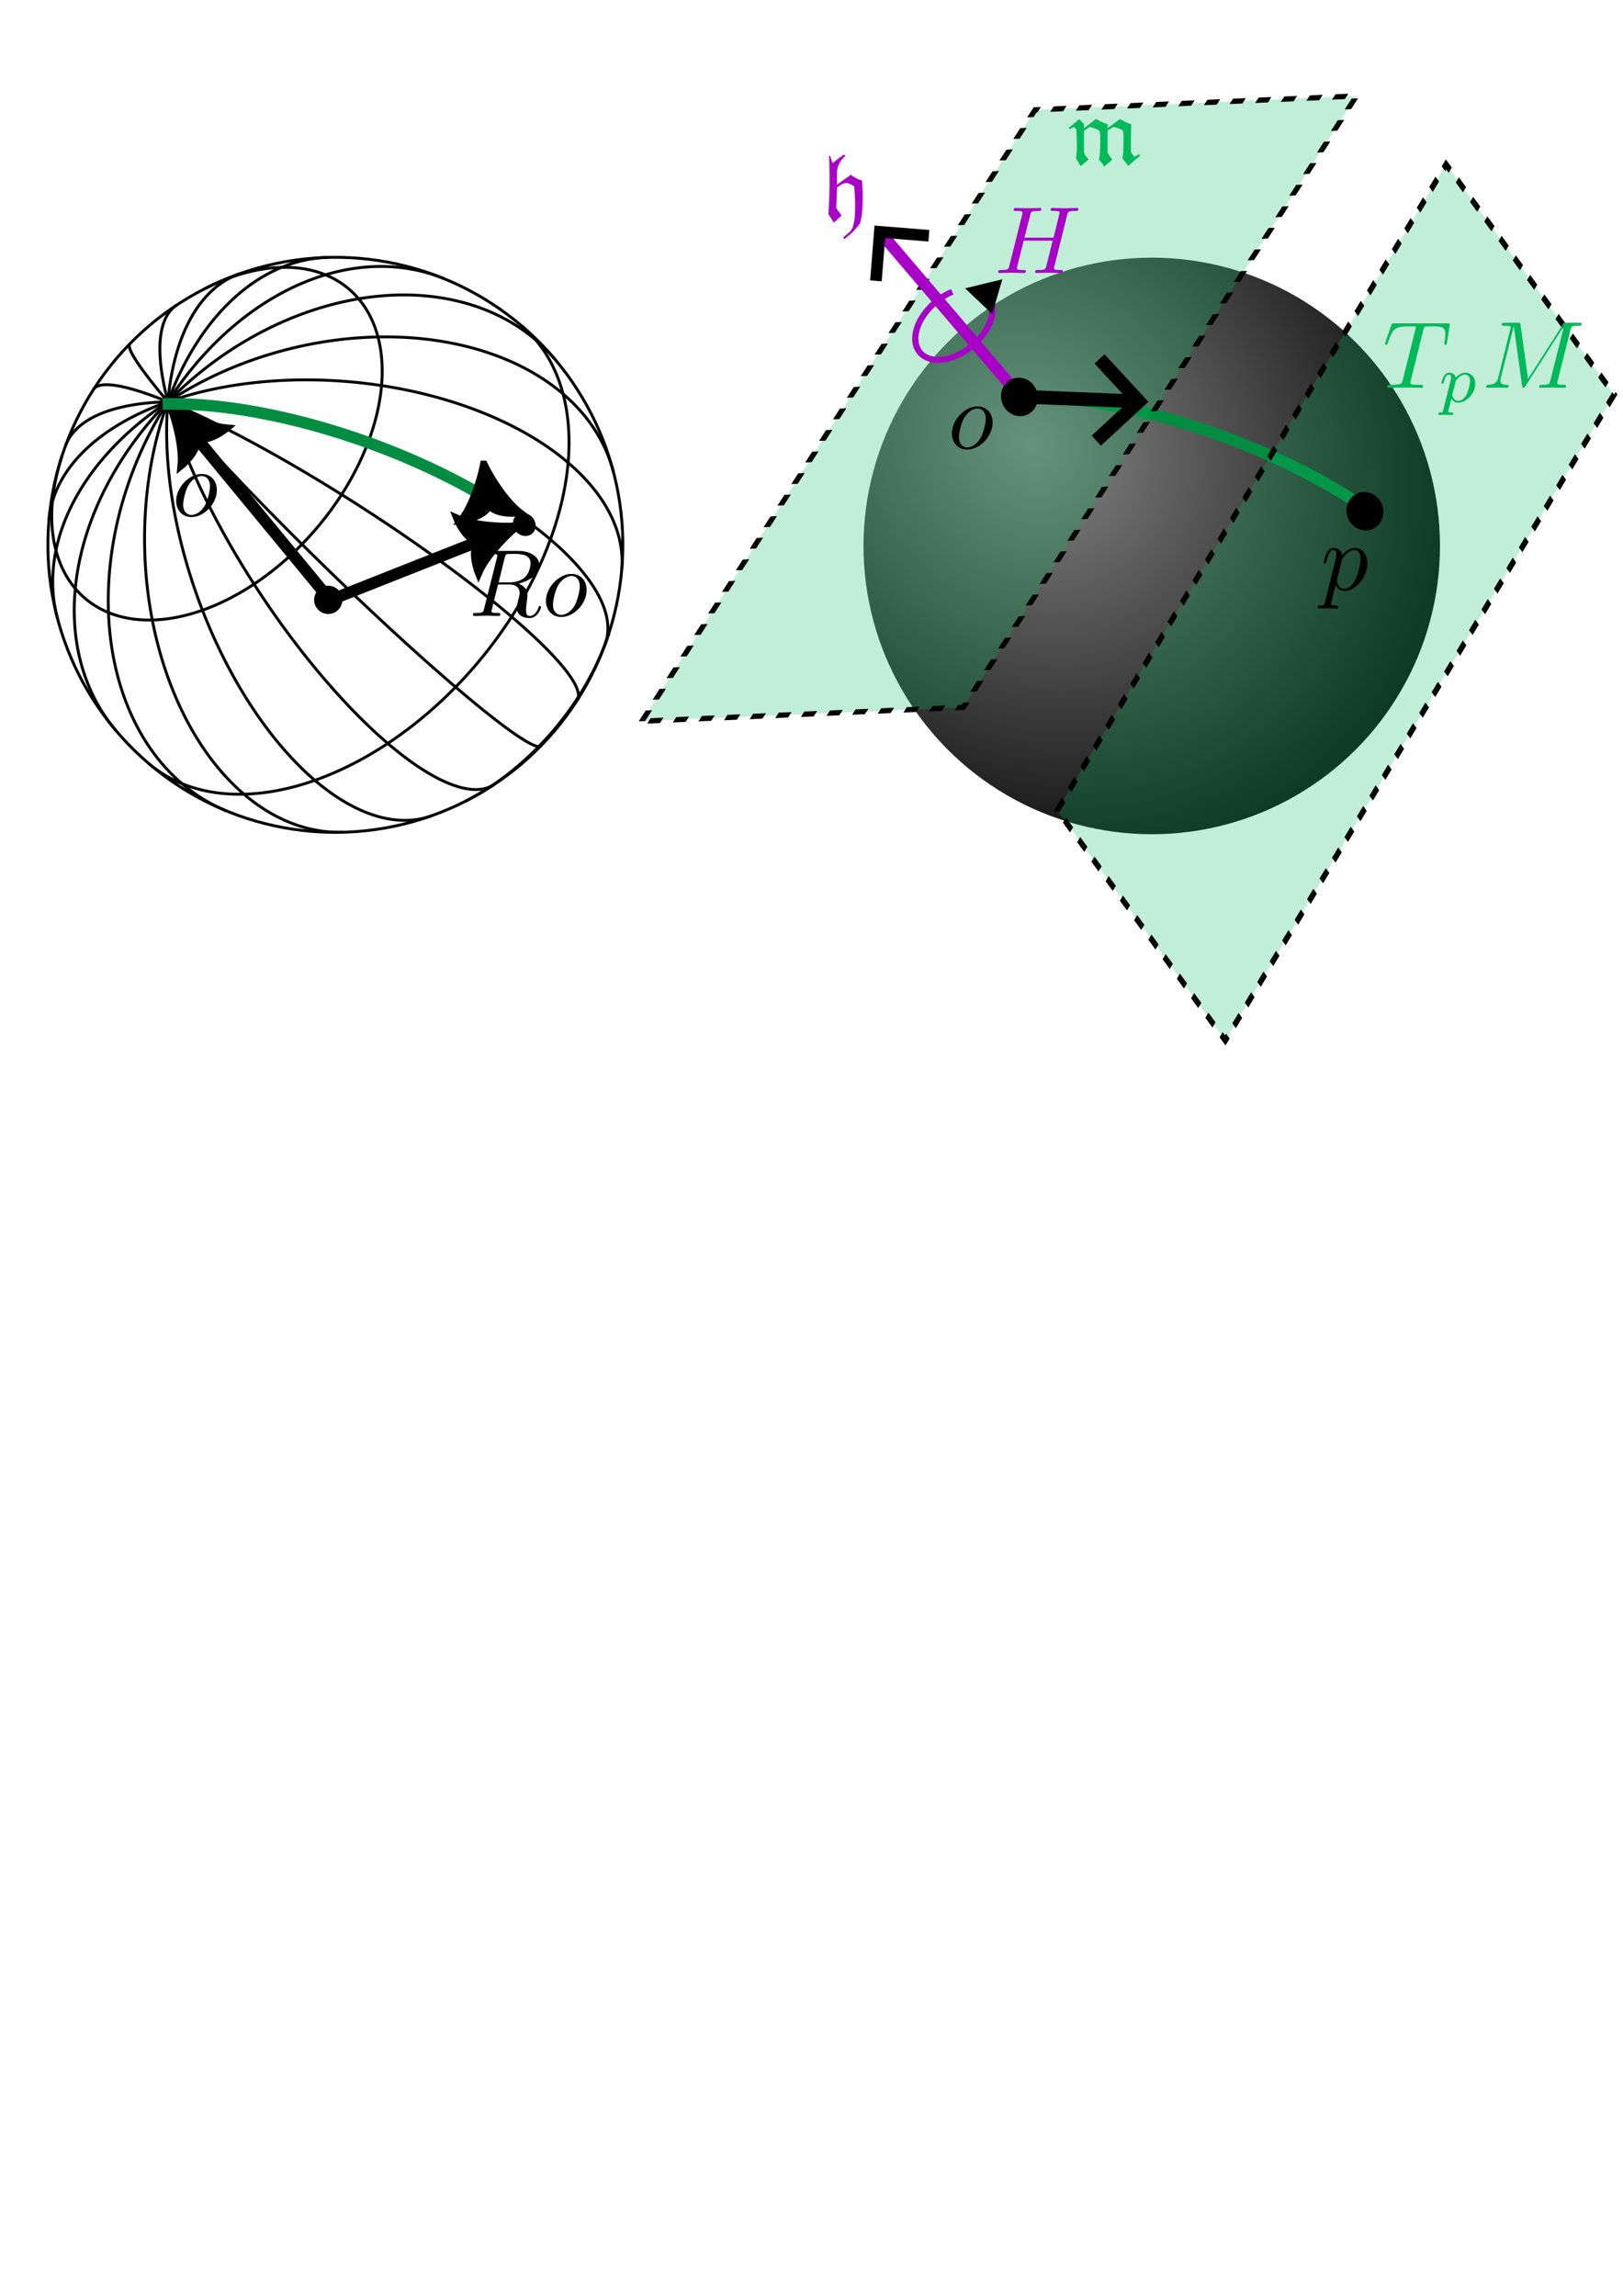 <?xml version="1.0" encoding="UTF-8" standalone="no"?>
<!-- Created with Inkscape (http://www.inkscape.org/) -->

<svg
   width="210mm"
   height="297mm"
   viewBox="0 0 210 297"
   version="1.1"
   id="svg1"
   inkscape:version="1.3.2 (1:1.3.2+202311252150+091e20ef0f)"
   sodipodi:docname="sphere_homogeneous.svg"
   xmlns:inkscape="http://www.inkscape.org/namespaces/inkscape"
   xmlns:sodipodi="http://sodipodi.sourceforge.net/DTD/sodipodi-0.dtd"
   xmlns:xlink="http://www.w3.org/1999/xlink"
   xmlns="http://www.w3.org/2000/svg"
   xmlns:svg="http://www.w3.org/2000/svg"
   xmlns:ns1="http://www.iki.fi/pav/software/textext/">
  <sodipodi:namedview
     id="namedview1"
     pagecolor="#ffffff"
     bordercolor="#000000"
     borderopacity="0.25"
     inkscape:showpageshadow="2"
     inkscape:pageopacity="0.0"
     inkscape:pagecheckerboard="0"
     inkscape:deskcolor="#d1d1d1"
     inkscape:document-units="mm"
     inkscape:zoom="3.1215488"
     inkscape:cx="118.05037"
     inkscape:cy="245.07065"
     inkscape:window-width="1920"
     inkscape:window-height="1006"
     inkscape:window-x="1919"
     inkscape:window-y="0"
     inkscape:window-maximized="1"
     inkscape:current-layer="layer1" />
  <defs
     id="defs1">
    <marker
       style="overflow:visible"
       id="marker122"
       refX="0"
       refY="0"
       orient="auto-start-reverse"
       inkscape:stockid="Stylized triangle arrow"
       markerWidth="1"
       markerHeight="1"
       viewBox="0 0 1 1"
       inkscape:isstock="true"
       inkscape:collect="always"
       preserveAspectRatio="xMidYMid">
      <path
         transform="scale(0.5)"
         style="fill:context-stroke;fill-rule:evenodd;stroke:context-stroke;stroke-width:1pt"
         d="m 6,0 c -3,1 -7,3 -9,5 0,0 0,-4 2,-5 -2,-1 -2,-5 -2,-5 2,2 6,4 9,5 z"
         id="path122" />
    </marker>
    <marker
       style="overflow:visible"
       id="ArrowTriangleStylized"
       refX="0"
       refY="0"
       orient="auto-start-reverse"
       inkscape:stockid="Stylized triangle arrow"
       markerWidth="1"
       markerHeight="1"
       viewBox="0 0 1 1"
       inkscape:isstock="true"
       inkscape:collect="always"
       preserveAspectRatio="xMidYMid">
      <path
         transform="scale(0.5)"
         style="fill:context-stroke;fill-rule:evenodd;stroke:context-stroke;stroke-width:1pt"
         d="m 6,0 c -3,1 -7,3 -9,5 0,0 0,-4 2,-5 -2,-1 -2,-5 -2,-5 2,2 6,4 9,5 z"
         id="path4" />
    </marker>
    <marker
       style="overflow:visible"
       id="marker16"
       refX="0"
       refY="0"
       orient="auto-start-reverse"
       inkscape:stockid="Wide arrow"
       markerWidth="1"
       markerHeight="1"
       viewBox="0 0 1 1"
       inkscape:isstock="true"
       inkscape:collect="always"
       preserveAspectRatio="xMidYMid">
      <path
         style="fill:none;stroke:context-stroke;stroke-width:1;stroke-linecap:butt"
         d="M 3,-3 0,0 3,3"
         transform="rotate(180,0.125,0)"
         sodipodi:nodetypes="ccc"
         id="path16" />
    </marker>
    <marker
       style="overflow:visible"
       id="Triangle"
       refX="0"
       refY="0"
       orient="auto-start-reverse"
       inkscape:stockid="Triangle arrow"
       markerWidth="1"
       markerHeight="1"
       viewBox="0 0 1 1"
       inkscape:isstock="true"
       inkscape:collect="always"
       preserveAspectRatio="xMidYMid">
      <path
         transform="scale(0.5)"
         style="fill:context-stroke;fill-rule:evenodd;stroke:context-stroke;stroke-width:1pt"
         d="M 5.77,0 -2.88,5 V -5 Z"
         id="path135" />
    </marker>
    <marker
       style="overflow:visible"
       id="ArrowWide"
       refX="0"
       refY="0"
       orient="auto-start-reverse"
       inkscape:stockid="Wide arrow"
       markerWidth="1"
       markerHeight="1"
       viewBox="0 0 1 1"
       inkscape:isstock="true"
       inkscape:collect="always"
       preserveAspectRatio="xMidYMid">
      <path
         style="fill:none;stroke:context-stroke;stroke-width:1;stroke-linecap:butt"
         d="M 3,-3 0,0 3,3"
         transform="rotate(180,0.125,0)"
         sodipodi:nodetypes="ccc"
         id="path9" />
    </marker>
    <linearGradient
       id="linearGradient1"
       inkscape:collect="always">
      <stop
         style="stop-color:#868686;stop-opacity:1;"
         offset="0"
         id="stop1" />
      <stop
         style="stop-color:#000000;stop-opacity:1;"
         offset="1"
         id="stop2" />
    </linearGradient>
    <radialGradient
       inkscape:collect="always"
       xlink:href="#linearGradient1"
       id="radialGradient2"
       cx="96.223"
       cy="138.38"
       fx="96.223"
       fy="138.38"
       r="37.295"
       gradientUnits="userSpaceOnUse"
       gradientTransform="matrix(1.272,1.23,-1.082,1.119,117.626,-212.771)" />
    <g
       id="id-4a5ac6a3-bba2-4430-9d30-fc658baf27b2-7"
       style="fill:#00b95a;fill-opacity:1;stroke-width:0">
      <symbol
         overflow="visible"
         id="id-8b406ba8-fe13-4ba9-9e09-ee8f902a2caa-4"
         style="fill:#00b95a;fill-opacity:1;stroke-width:0">
        <path
           style="fill:#00b95a;fill-opacity:1;stroke:#00b95a;stroke-width:0"
           d=""
           id="id-2cffea3f-f9eb-48e4-86c0-084e9a3632fb-5" />
      </symbol>
      <symbol
         overflow="visible"
         id="id-99681857-e9b8-45fe-b3d4-61444d4bcf14-2"
         style="fill:#00b95a;fill-opacity:1;stroke-width:0">
        <path
           style="fill:#00b95a;fill-opacity:1;stroke:#00b95a;stroke-width:0"
           d="m 1.672,-3.75 v -0.438 c 0,-0.016 -0.328,-0.344 -0.5,-0.516 L 0.062,-3.781 l 0.125,0.125 0.438,-0.234 0.25,0.25 c 0.031,0.625 0.047,1.25 0.047,1.875 0,0.391 -0.031,0.781 -0.078,1.188 L 1.328,0.219 2.156,-0.484 c -0.5,-0.625 -0.484,-0.562 -0.484,-1.031 v -1.969 L 2.281,-3.891 C 2.625,-3.812 3.078,-3.672 3.328,-3.453 3.375,-3.125 3.375,-2.797 3.375,-2.469 c 0,1.203 -0.047,1.625 -0.141,2.016 C 3.422,-0.266 3.656,0 3.781,0.266 L 4.641,-0.469 c -0.438,-0.562 -0.5,-0.703 -0.5,-0.875 V -3.516 C 4.344,-3.656 4.562,-3.781 4.781,-3.891 c 0.297,0.078 0.953,0.219 1,0.484 0.016,0.172 0.031,0.422 0.031,0.672 0,1.391 -0.047,1.719 -0.109,2.141 C 5.906,-0.344 6.188,0 6.297,0.188 l 1.25,-1.062 -0.125,-0.172 c -0.188,0.156 -0.266,0.188 -0.469,0.266 C 6.812,-0.922 6.703,-1.094 6.594,-1.25 v -1.219 c 0,-0.562 0,-1.125 0.031,-1.703 -0.359,-0.094 -0.812,-0.344 -1.203,-0.547 -0.406,0.328 -0.844,0.641 -1.281,0.938 V -4.172 C 3.719,-4.312 3.312,-4.5 2.938,-4.734 Z m 0,0"
           id="id-9d3dcab8-39b9-4d1c-bbb1-3380893b2dd5-5" />
      </symbol>
    </g>
    <g
       id="id-2a892101-c77f-4e39-b295-0a38e1e2eb94-8">
      <symbol
         overflow="visible"
         id="id-d79bae60-ff0e-4409-a91c-56e20a371bac-8">
        <path
           style="stroke:none"
           d=""
           id="id-62cb9c19-e91f-4671-8000-9d4c81964452-4" />
      </symbol>
      <symbol
         overflow="visible"
         id="id-b056fed5-90c5-4a87-9ceb-e460135fe599-3">
        <path
           style="stroke:none"
           d="M 0.453,1.219 C 0.375,1.562 0.344,1.625 -0.094,1.625 c -0.109,0 -0.219,0 -0.219,0.188 0,0.078 0.047,0.125 0.125,0.125 0.266,0 0.562,-0.031 0.828,-0.031 0.344,0 0.672,0.031 1,0.031 0.047,0 0.172,0 0.172,-0.203 C 1.812,1.625 1.719,1.625 1.578,1.625 c -0.5,0 -0.5,-0.062 -0.5,-0.156 0,-0.125 0.422,-1.75 0.484,-2 0.125,0.297 0.406,0.641 0.922,0.641 1.156,0 2.406,-1.453 2.406,-2.922 0,-0.938 -0.578,-1.594 -1.328,-1.594 -0.5,0 -0.984,0.359 -1.312,0.75 -0.094,-0.547 -0.531,-0.75 -0.891,-0.75 -0.469,0 -0.656,0.391 -0.734,0.562 C 0.438,-3.5 0.312,-2.906 0.312,-2.875 c 0,0.109 0.094,0.109 0.109,0.109 0.109,0 0.109,-0.016 0.172,-0.234 0.172,-0.703 0.375,-1.188 0.734,-1.188 0.172,0 0.312,0.078 0.312,0.453 0,0.234 -0.031,0.344 -0.078,0.516 z m 1.75,-4.328 C 2.266,-3.375 2.547,-3.656 2.719,-3.812 c 0.359,-0.297 0.641,-0.375 0.812,-0.375 0.391,0 0.641,0.344 0.641,0.938 0,0.594 -0.328,1.734 -0.516,2.109 -0.344,0.703 -0.812,1.031 -1.188,1.031 C 1.812,-0.109 1.688,-0.938 1.688,-1 c 0,-0.016 0,-0.031 0.031,-0.156 z m 0,0"
           id="id-508503a5-ff5f-4cf4-8212-1e5806279db9-1" />
      </symbol>
    </g>
    <g
       id="id-4a5ac6a3-bba2-4430-9d30-fc658baf27b2-5"
       style="fill:#00b95a;fill-opacity:1;stroke-width:0">
      <symbol
         overflow="visible"
         id="id-8b406ba8-fe13-4ba9-9e09-ee8f902a2caa-6"
         style="fill:#00b95a;fill-opacity:1;stroke-width:0">
        <path
           style="fill:#00b95a;fill-opacity:1;stroke:#00b95a;stroke-width:0"
           d=""
           id="id-2cffea3f-f9eb-48e4-86c0-084e9a3632fb-2" />
      </symbol>
      <symbol
         overflow="visible"
         id="id-99681857-e9b8-45fe-b3d4-61444d4bcf14-9"
         style="fill:#00b95a;fill-opacity:1;stroke-width:0">
        <path
           style="fill:#00b95a;fill-opacity:1;stroke:#00b95a;stroke-width:0"
           d="m 1.672,-3.75 v -0.438 c 0,-0.016 -0.328,-0.344 -0.5,-0.516 L 0.062,-3.781 l 0.125,0.125 0.438,-0.234 0.25,0.25 c 0.031,0.625 0.047,1.25 0.047,1.875 0,0.391 -0.031,0.781 -0.078,1.188 L 1.328,0.219 2.156,-0.484 c -0.5,-0.625 -0.484,-0.562 -0.484,-1.031 v -1.969 L 2.281,-3.891 C 2.625,-3.812 3.078,-3.672 3.328,-3.453 3.375,-3.125 3.375,-2.797 3.375,-2.469 c 0,1.203 -0.047,1.625 -0.141,2.016 C 3.422,-0.266 3.656,0 3.781,0.266 L 4.641,-0.469 c -0.438,-0.562 -0.5,-0.703 -0.5,-0.875 V -3.516 C 4.344,-3.656 4.562,-3.781 4.781,-3.891 c 0.297,0.078 0.953,0.219 1,0.484 0.016,0.172 0.031,0.422 0.031,0.672 0,1.391 -0.047,1.719 -0.109,2.141 C 5.906,-0.344 6.188,0 6.297,0.188 l 1.25,-1.062 -0.125,-0.172 c -0.188,0.156 -0.266,0.188 -0.469,0.266 C 6.812,-0.922 6.703,-1.094 6.594,-1.25 v -1.219 c 0,-0.562 0,-1.125 0.031,-1.703 -0.359,-0.094 -0.812,-0.344 -1.203,-0.547 -0.406,0.328 -0.844,0.641 -1.281,0.938 V -4.172 C 3.719,-4.312 3.312,-4.5 2.938,-4.734 Z m 0,0"
           id="id-9d3dcab8-39b9-4d1c-bbb1-3380893b2dd5-1" />
      </symbol>
    </g>
    <g
       id="id-f6e9dda3-2bb1-41b7-82c9-d630b07f5424-5"
       style="fill:#a900c8;fill-opacity:1;stroke-width:0;stroke-opacity:0.898">
      <symbol
         overflow="visible"
         id="id-22e56057-3f2f-44ec-a933-4bd1fd14be09-6"
         style="fill:#a900c8;fill-opacity:1;stroke-width:0;stroke-opacity:0.898">
        <path
           style="fill:#a900c8;fill-opacity:1;stroke:#a900c8;stroke-width:0;stroke-opacity:0.898"
           d=""
           id="id-ef76707f-bfa0-46b6-95e3-202324f19cc7-2" />
      </symbol>
      <symbol
         overflow="visible"
         id="id-51bf253a-fb3e-4729-b69d-fcb02356777d-9"
         style="fill:#a900c8;fill-opacity:1;stroke-width:0;stroke-opacity:0.898">
        <path
           style="fill:#a900c8;fill-opacity:1;stroke:#a900c8;stroke-width:0;stroke-opacity:0.898"
           d="M 2.266,1.828 2.438,1.969 c 0.609,-0.469 1.188,-1 1.625,-1.656 0.25,-0.844 0.281,-1.844 0.281,-2.766 0,-0.562 -0.031,-1.141 -0.078,-1.703 -0.422,-0.125 -0.828,-0.312 -1.156,-0.609 -0.5,0.344 -1.141,0.812 -1.469,1.062 v -1.094 c 0,-0.547 0.062,-1.188 0.906,-1.969 L 2.375,-6.875 c -0.016,0 -0.812,0.578 -1.203,0.891 L 0.922,-6.75 0.812,-6.734 c 0.047,0.812 0.062,1.625 0.062,2.438 0,1.219 -0.047,2.438 -0.125,3.656 l 0.562,0.906 0.812,-0.75 L 1.578,-1.25 l 0.062,-2.156 c 0.25,-0.188 0.625,-0.484 0.938,-0.484 0.328,0 0.609,0.172 0.875,0.359 0.031,0.547 0.094,1.328 0.094,1.609 0,1.031 0.047,2.719 -0.641,3.203 z m 0,0"
           id="id-df09e4e2-247e-43dc-9d0f-4d1dcf1133e3-1" />
      </symbol>
    </g>
    <g
       id="id-bfa6c6ed-2148-45c0-ac69-e0c1a9ae1ad2-4"
       style="fill:#000000;fill-opacity:1;stroke-width:0">
      <symbol
         overflow="visible"
         id="id-6c8dd315-a919-4393-b5cb-75716265bbd9-3"
         style="fill:#000000;fill-opacity:1;stroke-width:0">
        <path
           style="fill:#000000;fill-opacity:1;stroke:#000000;stroke-width:0"
           d=""
           id="id-6f567f2f-5929-4f8d-88e8-9e63cea976f8-3" />
      </symbol>
      <symbol
         overflow="visible"
         id="id-9f84205d-72d9-4391-b4ac-8b6a2e1a4e46-3"
         style="fill:#000000;fill-opacity:1;stroke-width:0">
        <path
           style="fill:#000000;fill-opacity:1;stroke:#000000;stroke-width:0"
           d="m 4.672,-2.719 c 0,-1.047 -0.688,-1.688 -1.594,-1.688 -1.328,0 -2.672,1.422 -2.672,2.828 0,0.984 0.672,1.688 1.594,1.688 1.328,0 2.672,-1.375 2.672,-2.828 z m -2.656,2.609 c -0.438,0 -0.875,-0.312 -0.875,-1.094 0,-0.484 0.266,-1.562 0.578,-2.062 0.5,-0.766 1.078,-0.922 1.359,-0.922 0.578,0 0.875,0.484 0.875,1.078 0,0.391 -0.203,1.438 -0.578,2.078 -0.359,0.578 -0.906,0.922 -1.359,0.922 z m 0,0"
           id="id-ae22fd50-0547-4d95-be2a-546aca192f08-8" />
      </symbol>
    </g>
  </defs>
  <g
     inkscape:label="Layer 1"
     inkscape:groupmode="layer"
     id="layer1">
    <g
       id="g25"
       transform="translate(43.058,-3.051)"
       style="display:inline">
      <circle
         style="fill:url(#radialGradient2);stroke-width:0.265"
         id="path1"
         cx="105.965"
         cy="73.678"
         r="37.295" />
      <path
         sodipodi:cx="-13.608562"
         sodipodi:cy="167.49266"
         sodipodi:rx="14.270392"
         sodipodi:ry="37.253674"
         sodipodi:type="arc"
         sodipodi:arc-type="arc"
         sodipodi:start="5.4815331"
         sodipodi:end="0.64635225"
         sodipodi:open="true"
         d="m -3.683,140.726 a 14.27,37.254 0 0 1 1.467,49.204"
         style="display:inline;fill:none;stroke:#008d42;stroke-width:1.5;stroke-dasharray:none;stroke-opacity:1"
         transform="rotate(-70.14,-19.356,32.193)"
         id="path121-8" />
      <rect
         style="opacity:1;fill:#00b95a;fill-opacity:0.243;stroke:#000000;stroke-width:0.83;stroke-dasharray:1.659, 1.659;stroke-dashoffset:0;stroke-opacity:1"
         id="rect18"
         width="94.041"
         height="41.619"
         x="-119.931"
         y="104.99"
         transform="matrix(0.541,-0.841,0.999,-0.043,0,0)" />
      <rect
         style="display:inline;fill:#00b95a;fill-opacity:0.244;stroke:#000000;stroke-width:0.781;stroke-dasharray:1.562, 1.562;stroke-dashoffset:0;stroke-opacity:1"
         id="rect2"
         width="97.491"
         height="36.845"
         x="13.115"
         y="147.418"
         transform="matrix(0.516,-0.857,0.59,0.808,0,0)"
         ry="0" />
      <g
         id="g13"
         inkscape:transform-center-x="14.747823"
         inkscape:transform-center-y="-16.8345"
         transform="rotate(-7.2,-519.544,162.463)">
        <path
           style="opacity:1;fill:none;fill-opacity:0.299;stroke:#a900c8;stroke-width:0.784;stroke-dasharray:none;stroke-opacity:1;marker-start:url(#Triangle)"
           id="path10"
           sodipodi:type="arc"
           sodipodi:cx="-6.4937749"
           sodipodi:cy="151.35968"
           sodipodi:rx="5.7307186"
           sodipodi:ry="3.7052975"
           sodipodi:start="0"
           sodipodi:end="5.2359878"
           sodipodi:open="true"
           sodipodi:arc-type="arc"
           d="m -0.763,151.36 a 5.731,3.705 0 0 1 -4.247,3.579 5.731,3.705 0 0 1 -6.446,-1.726 5.731,3.705 0 0 1 0.911,-4.473 5.731,3.705 0 0 1 6.918,-0.589"
           transform="matrix(0.815,-0.58,0.632,0.775,0,0)" />
        <path
           style="opacity:1;fill:none;fill-opacity:1;stroke:#a900c8;stroke-width:1.5;stroke-dasharray:none;stroke-opacity:1;marker-end:url(#ArrowWide)"
           d="M 97.389,131.005 82.555,108.363"
           id="path12"
           sodipodi:nodetypes="cc" />
      </g>
      <g
         transform="matrix(1.235,1.0749715e-7,-1.0749715e-7,1.235,64.134,23.046)"
         ns1:version="1.10.2"
         ns1:texconverter="pdflatex"
         ns1:pdfconverter="inkscape"
         ns1:text="$\\mathfrak{h}$"
         ns1:preamble="/home/akash/.config/inkscape/extensions/textext/default_packages.tex"
         ns1:scale="3.5"
         ns1:alignment="middle center"
         ns1:stroke-to-path="0"
         ns1:inkscapeversion="1.3.2"
         id="g9868"
         ns1:jacobian_sqrt="1.2347165499563049"
         style="fill:#a900c8;fill-opacity:1;stroke-width:0;stroke-opacity:0.898">
        <defs
           id="id-5ba98b3d-2311-457b-93eb-d3cf26373852"
           style="fill:#a900c8;fill-opacity:1;stroke-width:0;stroke-opacity:0.898">
          <g
             id="id-f6e9dda3-2bb1-41b7-82c9-d630b07f5424"
             style="fill:#a900c8;fill-opacity:1;stroke-width:0;stroke-opacity:0.898">
            <symbol
               overflow="visible"
               id="id-22e56057-3f2f-44ec-a933-4bd1fd14be09"
               style="fill:#a900c8;fill-opacity:1;stroke-width:0;stroke-opacity:0.898">
              <path
                 style="fill:#a900c8;fill-opacity:1;stroke:#a900c8;stroke-width:0;stroke-opacity:0.898"
                 d=""
                 id="id-ef76707f-bfa0-46b6-95e3-202324f19cc7" />
            </symbol>
            <symbol
               overflow="visible"
               id="id-51bf253a-fb3e-4729-b69d-fcb02356777d"
               style="fill:#a900c8;fill-opacity:1;stroke-width:0;stroke-opacity:0.898">
              <path
                 style="fill:#a900c8;fill-opacity:1;stroke:#a900c8;stroke-width:0;stroke-opacity:0.898"
                 d="M 2.266,1.828 2.438,1.969 c 0.609,-0.469 1.188,-1 1.625,-1.656 0.25,-0.844 0.281,-1.844 0.281,-2.766 0,-0.562 -0.031,-1.141 -0.078,-1.703 -0.422,-0.125 -0.828,-0.312 -1.156,-0.609 -0.5,0.344 -1.141,0.812 -1.469,1.062 v -1.094 c 0,-0.547 0.062,-1.188 0.906,-1.969 L 2.375,-6.875 c -0.016,0 -0.812,0.578 -1.203,0.891 L 0.922,-6.75 0.812,-6.734 c 0.047,0.812 0.062,1.625 0.062,2.438 0,1.219 -0.047,2.438 -0.125,3.656 l 0.562,0.906 0.812,-0.75 L 1.578,-1.25 l 0.062,-2.156 c 0.25,-0.188 0.625,-0.484 0.938,-0.484 0.328,0 0.609,0.172 0.875,0.359 0.031,0.547 0.094,1.328 0.094,1.609 0,1.031 0.047,2.719 -0.641,3.203 z m 0,0"
                 id="id-df09e4e2-247e-43dc-9d0f-4d1dcf1133e3" />
            </symbol>
          </g>
        </defs>
        <g
           id="id-31fdfbb8-c128-47da-9481-52d79f3b6f51"
           transform="translate(-149.462,-127.89)"
           style="fill:#a900c8;fill-opacity:1;stroke-width:0;stroke-opacity:0.898">
          <g
             style="fill:#a900c8;fill-opacity:1;stroke-width:0;stroke-opacity:0.898"
             id="id-3e3a0257-23c4-48b7-92e2-24e6caf158cb">
            <g
               transform="translate(148.712,134.765)"
               id="g7813"
               style="fill:#a900c8;fill-opacity:1;stroke-width:0;stroke-opacity:0.898">
              <path
                 style="fill:#a900c8;fill-opacity:1;stroke:#a900c8;stroke-width:0;stroke-opacity:0.898"
                 d="M 2.266,1.828 2.438,1.969 c 0.609,-0.469 1.188,-1 1.625,-1.656 0.25,-0.844 0.281,-1.844 0.281,-2.766 0,-0.562 -0.031,-1.141 -0.078,-1.703 -0.422,-0.125 -0.828,-0.312 -1.156,-0.609 -0.5,0.344 -1.141,0.812 -1.469,1.062 v -1.094 c 0,-0.547 0.062,-1.188 0.906,-1.969 L 2.375,-6.875 c -0.016,0 -0.812,0.578 -1.203,0.891 L 0.922,-6.75 0.812,-6.734 c 0.047,0.812 0.062,1.625 0.062,2.438 0,1.219 -0.047,2.438 -0.125,3.656 l 0.562,0.906 0.812,-0.75 L 1.578,-1.25 l 0.062,-2.156 c 0.25,-0.188 0.625,-0.484 0.938,-0.484 0.328,0 0.609,0.172 0.875,0.359 0.031,0.547 0.094,1.328 0.094,1.609 0,1.031 0.047,2.719 -0.641,3.203 z m 0,0"
                 id="id-4c6a9f0d-61e4-4801-9b69-56f49aa2d735" />
            </g>
          </g>
        </g>
      </g>
      <path
         style="opacity:1;fill:none;fill-opacity:1;stroke:#000000;stroke-width:1.764;stroke-dasharray:none;stroke-dashoffset:0;stroke-opacity:1;marker-end:url(#marker16)"
         d="M 88.674,54.352 103.849,54.965"
         id="path13"
         sodipodi:nodetypes="cc" />
      <g
         transform="matrix(1.235,0,0,1.235,127.449,73.936)"
         ns1:version="1.10.2"
         ns1:texconverter="pdflatex"
         ns1:pdfconverter="inkscape"
         ns1:text="$p$"
         ns1:preamble="/home/akash/.config/inkscape/extensions/textext/default_packages.tex"
         ns1:scale="3.5"
         ns1:alignment="middle center"
         ns1:stroke-to-path="0"
         ns1:inkscapeversion="1.3.2"
         id="g6426-8"
         ns1:jacobian_sqrt="1.23472"
         style="fill:#000000;fill-opacity:1">
        <defs
           id="id-915e4626-7b61-45d2-bf23-da236aac522f-6">
          <g
             id="g21">
            <symbol
               overflow="visible"
               id="symbol20">
              <path
                 style="stroke:none"
                 d=""
                 id="path20" />
            </symbol>
            <symbol
               overflow="visible"
               id="symbol21">
              <path
                 style="stroke:none"
                 d="M 0.453,1.219 C 0.375,1.562 0.344,1.625 -0.094,1.625 c -0.109,0 -0.219,0 -0.219,0.188 0,0.078 0.047,0.125 0.125,0.125 0.266,0 0.562,-0.031 0.828,-0.031 0.344,0 0.672,0.031 1,0.031 0.047,0 0.172,0 0.172,-0.203 C 1.812,1.625 1.719,1.625 1.578,1.625 c -0.5,0 -0.5,-0.062 -0.5,-0.156 0,-0.125 0.422,-1.75 0.484,-2 0.125,0.297 0.406,0.641 0.922,0.641 1.156,0 2.406,-1.453 2.406,-2.922 0,-0.938 -0.578,-1.594 -1.328,-1.594 -0.5,0 -0.984,0.359 -1.312,0.75 -0.094,-0.547 -0.531,-0.75 -0.891,-0.75 -0.469,0 -0.656,0.391 -0.734,0.562 C 0.438,-3.5 0.312,-2.906 0.312,-2.875 c 0,0.109 0.094,0.109 0.109,0.109 0.109,0 0.109,-0.016 0.172,-0.234 0.172,-0.703 0.375,-1.188 0.734,-1.188 0.172,0 0.312,0.078 0.312,0.453 0,0.234 -0.031,0.344 -0.078,0.516 z m 1.75,-4.328 C 2.266,-3.375 2.547,-3.656 2.719,-3.812 c 0.359,-0.297 0.641,-0.375 0.812,-0.375 0.391,0 0.641,0.344 0.641,0.938 0,0.594 -0.328,1.734 -0.516,2.109 -0.344,0.703 -0.812,1.031 -1.188,1.031 C 1.812,-0.109 1.688,-0.938 1.688,-1 c 0,-0.016 0,-0.031 0.031,-0.156 z m 0,0"
                 id="path21" />
            </symbol>
          </g>
        </defs>
        <g
           id="id-1727df7e-a9d7-444d-bde9-516dd1a9ec13-4"
           transform="translate(-148.4,-130.359)"
           style="fill:#000000;fill-opacity:1">
          <g
             style="fill:#000000;fill-opacity:1"
             id="id-2a2fb78e-0f93-4245-a098-8fd94ff4ce74-9">
            <g
               transform="translate(148.712,134.765)"
               id="g3454-2"
               style="fill:#000000;fill-opacity:1">
              <path
                 style="fill:#000000;fill-opacity:1;stroke:none"
                 d="M 0.453,1.219 C 0.375,1.562 0.344,1.625 -0.094,1.625 c -0.109,0 -0.219,0 -0.219,0.188 0,0.078 0.047,0.125 0.125,0.125 0.266,0 0.562,-0.031 0.828,-0.031 0.344,0 0.672,0.031 1,0.031 0.047,0 0.172,0 0.172,-0.203 C 1.812,1.625 1.719,1.625 1.578,1.625 c -0.5,0 -0.5,-0.062 -0.5,-0.156 0,-0.125 0.422,-1.75 0.484,-2 0.125,0.297 0.406,0.641 0.922,0.641 1.156,0 2.406,-1.453 2.406,-2.922 0,-0.938 -0.578,-1.594 -1.328,-1.594 -0.5,0 -0.984,0.359 -1.312,0.75 -0.094,-0.547 -0.531,-0.75 -0.891,-0.75 -0.469,0 -0.656,0.391 -0.734,0.562 C 0.438,-3.5 0.312,-2.906 0.312,-2.875 c 0,0.109 0.094,0.109 0.109,0.109 0.109,0 0.109,-0.016 0.172,-0.234 0.172,-0.703 0.375,-1.188 0.734,-1.188 0.172,0 0.312,0.078 0.312,0.453 0,0.234 -0.031,0.344 -0.078,0.516 z m 1.75,-4.328 C 2.266,-3.375 2.547,-3.656 2.719,-3.812 c 0.359,-0.297 0.641,-0.375 0.812,-0.375 0.391,0 0.641,0.344 0.641,0.938 0,0.594 -0.328,1.734 -0.516,2.109 -0.344,0.703 -0.812,1.031 -1.188,1.031 C 1.812,-0.109 1.688,-0.938 1.688,-1 c 0,-0.016 0,-0.031 0.031,-0.156 z m 0,0"
                 id="id-4788f820-8ef5-4484-a111-25bd0c06c88f-0" />
            </g>
          </g>
        </g>
      </g>
      <g
         transform="matrix(1.235,0,0,1.235,95.212,18.433)"
         ns1:version="1.10.2"
         ns1:texconverter="pdflatex"
         ns1:pdfconverter="inkscape"
         ns1:text="$\\mathfrak{m}$"
         ns1:preamble="/home/akash/.config/inkscape/extensions/textext/default_packages.tex"
         ns1:scale="3.5"
         ns1:alignment="middle center"
         ns1:stroke-to-path="0"
         ns1:inkscapeversion="1.3.2"
         id="g8439"
         ns1:jacobian_sqrt="1.23472"
         style="fill:#00b95a;fill-opacity:1;stroke-width:0">
        <defs
           id="id-9d566c6c-c18e-48ae-83ca-57982477890f"
           style="fill:#00b95a;fill-opacity:1;stroke-width:0">
          <g
             id="id-4a5ac6a3-bba2-4430-9d30-fc658baf27b2"
             style="fill:#00b95a;fill-opacity:1;stroke-width:0">
            <symbol
               overflow="visible"
               id="id-8b406ba8-fe13-4ba9-9e09-ee8f902a2caa"
               style="fill:#00b95a;fill-opacity:1;stroke-width:0">
              <path
                 style="fill:#00b95a;fill-opacity:1;stroke:#00b95a;stroke-width:0"
                 d=""
                 id="id-2cffea3f-f9eb-48e4-86c0-084e9a3632fb" />
            </symbol>
            <symbol
               overflow="visible"
               id="id-99681857-e9b8-45fe-b3d4-61444d4bcf14"
               style="fill:#00b95a;fill-opacity:1;stroke-width:0">
              <path
                 style="fill:#00b95a;fill-opacity:1;stroke:#00b95a;stroke-width:0"
                 d="m 1.672,-3.75 v -0.438 c 0,-0.016 -0.328,-0.344 -0.5,-0.516 L 0.062,-3.781 l 0.125,0.125 0.438,-0.234 0.25,0.25 c 0.031,0.625 0.047,1.25 0.047,1.875 0,0.391 -0.031,0.781 -0.078,1.188 L 1.328,0.219 2.156,-0.484 c -0.5,-0.625 -0.484,-0.562 -0.484,-1.031 v -1.969 L 2.281,-3.891 C 2.625,-3.812 3.078,-3.672 3.328,-3.453 3.375,-3.125 3.375,-2.797 3.375,-2.469 c 0,1.203 -0.047,1.625 -0.141,2.016 C 3.422,-0.266 3.656,0 3.781,0.266 L 4.641,-0.469 c -0.438,-0.562 -0.5,-0.703 -0.5,-0.875 V -3.516 C 4.344,-3.656 4.562,-3.781 4.781,-3.891 c 0.297,0.078 0.953,0.219 1,0.484 0.016,0.172 0.031,0.422 0.031,0.672 0,1.391 -0.047,1.719 -0.109,2.141 C 5.906,-0.344 6.188,0 6.297,0.188 l 1.25,-1.062 -0.125,-0.172 c -0.188,0.156 -0.266,0.188 -0.469,0.266 C 6.812,-0.922 6.703,-1.094 6.594,-1.25 v -1.219 c 0,-0.562 0,-1.125 0.031,-1.703 -0.359,-0.094 -0.812,-0.344 -1.203,-0.547 -0.406,0.328 -0.844,0.641 -1.281,0.938 V -4.172 C 3.719,-4.312 3.312,-4.5 2.938,-4.734 Z m 0,0"
                 id="id-9d3dcab8-39b9-4d1c-bbb1-3380893b2dd5" />
            </symbol>
          </g>
        </defs>
        <g
           id="id-b458d918-4e99-42f0-a813-f11eb81fc514"
           transform="translate(-148.775,-130.031)"
           style="fill:#00b95a;fill-opacity:1;stroke-width:0">
          <g
             style="fill:#00b95a;fill-opacity:1;stroke-width:0"
             id="id-fd06c4b5-8302-4847-bcf8-9acb19d942f0">
            <g
               transform="translate(148.712,134.765)"
               id="g5961"
               style="fill:#00b95a;fill-opacity:1;stroke-width:0">
              <path
                 style="fill:#00b95a;fill-opacity:1;stroke:#00b95a;stroke-width:0"
                 d="m 1.672,-3.75 v -0.438 c 0,-0.016 -0.328,-0.344 -0.5,-0.516 L 0.062,-3.781 l 0.125,0.125 0.438,-0.234 0.25,0.25 c 0.031,0.625 0.047,1.25 0.047,1.875 0,0.391 -0.031,0.781 -0.078,1.188 L 1.328,0.219 2.156,-0.484 c -0.5,-0.625 -0.484,-0.562 -0.484,-1.031 v -1.969 L 2.281,-3.891 C 2.625,-3.812 3.078,-3.672 3.328,-3.453 3.375,-3.125 3.375,-2.797 3.375,-2.469 c 0,1.203 -0.047,1.625 -0.141,2.016 C 3.422,-0.266 3.656,0 3.781,0.266 L 4.641,-0.469 c -0.438,-0.562 -0.5,-0.703 -0.5,-0.875 V -3.516 C 4.344,-3.656 4.562,-3.781 4.781,-3.891 c 0.297,0.078 0.953,0.219 1,0.484 0.016,0.172 0.031,0.422 0.031,0.672 0,1.391 -0.047,1.719 -0.109,2.141 C 5.906,-0.344 6.188,0 6.297,0.188 l 1.25,-1.062 -0.125,-0.172 c -0.188,0.156 -0.266,0.188 -0.469,0.266 C 6.812,-0.922 6.703,-1.094 6.594,-1.25 v -1.219 c 0,-0.562 0,-1.125 0.031,-1.703 -0.359,-0.094 -0.812,-0.344 -1.203,-0.547 -0.406,0.328 -0.844,0.641 -1.281,0.938 V -4.172 C 3.719,-4.312 3.312,-4.5 2.938,-4.734 Z m 0,0"
                 id="id-a85a8c88-83fb-47cc-b516-da4dad759cb3" />
            </g>
          </g>
        </g>
      </g>
      <ellipse
         style="display:inline;fill:#000000;fill-opacity:1;stroke:none;stroke-width:1.598;stroke-dasharray:none;stroke-opacity:1"
         id="path3"
         cx="49.305"
         cy="92.744"
         transform="matrix(0.854,-0.52,0.504,0.863,0,0)"
         rx="2.372"
         ry="2.504" />
      <ellipse
         style="display:inline;fill:#000000;fill-opacity:1;stroke:none;stroke-width:1.598;stroke-dasharray:none;stroke-opacity:1"
         id="path3-7"
         cx="80.463"
         cy="128.646"
         transform="matrix(0.854,-0.52,0.504,0.863,0,0)"
         rx="2.372"
         ry="2.504" />
      <g
         transform="matrix(1.235,0,0,1.235,80.107,55.631)"
         ns1:version="1.10.2"
         ns1:texconverter="pdflatex"
         ns1:pdfconverter="inkscape"
         ns1:text="$o$"
         ns1:preamble="/home/akash/.config/inkscape/extensions/textext/default_packages.tex"
         ns1:scale="3.5"
         ns1:alignment="middle center"
         ns1:stroke-to-path="0"
         ns1:inkscapeversion="1.3.2"
         id="g6426"
         ns1:jacobian_sqrt="1.23472"
         style="fill:#000000;fill-opacity:1;stroke-width:0">
        <defs
           id="id-bc0781bf-7c9f-4fa4-826e-29e612d3fc23"
           style="fill:#000000;fill-opacity:1;stroke-width:0">
          <g
             id="id-bfa6c6ed-2148-45c0-ac69-e0c1a9ae1ad2"
             style="fill:#000000;fill-opacity:1;stroke-width:0">
            <symbol
               overflow="visible"
               id="id-6c8dd315-a919-4393-b5cb-75716265bbd9"
               style="fill:#000000;fill-opacity:1;stroke-width:0">
              <path
                 style="fill:#000000;fill-opacity:1;stroke:#000000;stroke-width:0"
                 d=""
                 id="id-6f567f2f-5929-4f8d-88e8-9e63cea976f8" />
            </symbol>
            <symbol
               overflow="visible"
               id="id-9f84205d-72d9-4391-b4ac-8b6a2e1a4e46"
               style="fill:#000000;fill-opacity:1;stroke-width:0">
              <path
                 style="fill:#000000;fill-opacity:1;stroke:#000000;stroke-width:0"
                 d="m 4.672,-2.719 c 0,-1.047 -0.688,-1.688 -1.594,-1.688 -1.328,0 -2.672,1.422 -2.672,2.828 0,0.984 0.672,1.688 1.594,1.688 1.328,0 2.672,-1.375 2.672,-2.828 z m -2.656,2.609 c -0.438,0 -0.875,-0.312 -0.875,-1.094 0,-0.484 0.266,-1.562 0.578,-2.062 0.5,-0.766 1.078,-0.922 1.359,-0.922 0.578,0 0.875,0.484 0.875,1.078 0,0.391 -0.203,1.438 -0.578,2.078 -0.359,0.578 -0.906,0.922 -1.359,0.922 z m 0,0"
                 id="id-ae22fd50-0547-4d95-be2a-546aca192f08" />
            </symbol>
          </g>
        </defs>
        <g
           id="id-e6ceb692-53ef-492a-989a-1e898bc1ea52"
           transform="translate(-149.118,-130.359)"
           style="fill:#000000;fill-opacity:1;stroke-width:0">
          <g
             style="fill:#000000;fill-opacity:1;stroke-width:0"
             id="id-056058ae-538c-4bf1-a2b4-7c3dde773e4c">
            <g
               transform="translate(148.712,134.765)"
               id="g5235"
               style="fill:#000000;fill-opacity:1;stroke-width:0">
              <path
                 style="fill:#000000;fill-opacity:1;stroke:#000000;stroke-width:0"
                 d="m 4.672,-2.719 c 0,-1.047 -0.688,-1.688 -1.594,-1.688 -1.328,0 -2.672,1.422 -2.672,2.828 0,0.984 0.672,1.688 1.594,1.688 1.328,0 2.672,-1.375 2.672,-2.828 z m -2.656,2.609 c -0.438,0 -0.875,-0.312 -0.875,-1.094 0,-0.484 0.266,-1.562 0.578,-2.062 0.5,-0.766 1.078,-0.922 1.359,-0.922 0.578,0 0.875,0.484 0.875,1.078 0,0.391 -0.203,1.438 -0.578,2.078 -0.359,0.578 -0.906,0.922 -1.359,0.922 z m 0,0"
                 id="id-b353138a-acc8-4bb4-95dc-0fa0ceb52f7b" />
            </g>
          </g>
        </g>
      </g>
      <g
         transform="matrix(1.235,0,0,1.235,136.14,44.806)"
         ns1:version="1.10.2"
         ns1:texconverter="pdflatex"
         ns1:pdfconverter="inkscape"
         ns1:text="$T_pM$"
         ns1:preamble="/home/akash/.config/inkscape/extensions/textext/default_packages.tex"
         ns1:scale="3.5"
         ns1:alignment="middle center"
         ns1:stroke-to-path="0"
         ns1:inkscapeversion="1.3.2"
         id="g8439-5"
         ns1:jacobian_sqrt="1.23472"
         style="fill:#00b95a;fill-opacity:1;stroke-width:0">
        <defs
           id="id-bee9514b-5b42-42c3-b73c-3d23fe6b6bd8"
           style="fill:#00b95a;fill-opacity:1;stroke-width:0">
          <g
             id="id-22d0c317-951a-4342-b414-c543f2702ecc"
             style="fill:#00b95a;fill-opacity:1;stroke-width:0">
            <symbol
               overflow="visible"
               id="id-6e95f7b0-8f34-48ce-b3df-49b0543d54d2"
               style="fill:#00b95a;fill-opacity:1;stroke-width:0">
              <path
                 style="fill:#00b95a;fill-opacity:1;stroke:#00b95a;stroke-width:0"
                 d=""
                 id="id-db07f2fe-745e-4ab8-97e1-520376f4ae4a" />
            </symbol>
            <symbol
               overflow="visible"
               id="id-526aa31e-38ca-424a-a58f-ee0bfb0eea95"
               style="fill:#00b95a;fill-opacity:1;stroke-width:0">
              <path
                 style="fill:#00b95a;fill-opacity:1;stroke:#00b95a;stroke-width:0"
                 d="m 4.25,-6.047 c 0.078,-0.281 0.109,-0.344 0.234,-0.375 0.094,-0.016 0.422,-0.016 0.625,-0.016 1.016,0 1.453,0.031 1.453,0.812 0,0.156 -0.031,0.547 -0.078,0.797 0,0.047 -0.031,0.156 -0.031,0.188 0,0.062 0.031,0.141 0.125,0.141 0.109,0 0.125,-0.078 0.156,-0.234 L 7,-6.469 C 7.016,-6.516 7.016,-6.609 7.016,-6.641 7.016,-6.75 6.922,-6.75 6.75,-6.75 H 1.219 c -0.234,0 -0.25,0.016 -0.328,0.203 l -0.594,1.75 c 0,0.016 -0.062,0.156 -0.062,0.188 0,0.047 0.062,0.109 0.125,0.109 0.094,0 0.109,-0.062 0.172,-0.219 C 1.062,-6.266 1.328,-6.438 2.797,-6.438 H 3.188 c 0.281,0 0.281,0.031 0.281,0.125 0,0.047 -0.031,0.172 -0.047,0.203 L 2.094,-0.781 C 2,-0.422 1.969,-0.312 0.906,-0.312 c -0.359,0 -0.422,0 -0.422,0.188 C 0.484,0 0.594,0 0.656,0 c 0.266,0 0.547,-0.016 0.812,-0.016 0.281,0 0.578,-0.016 0.859,-0.016 0.281,0 0.547,0.016 0.828,0.016 C 3.438,-0.016 3.734,0 4.016,0 c 0.094,0 0.219,0 0.219,-0.203 0,-0.109 -0.078,-0.109 -0.344,-0.109 -0.234,0 -0.375,0 -0.625,-0.016 -0.297,-0.031 -0.375,-0.062 -0.375,-0.219 0,-0.016 0,-0.062 0.047,-0.203 z m 0,0"
                 id="id-7ef7f3f4-8d09-45d2-8871-c0b0866b3bce" />
            </symbol>
            <symbol
               overflow="visible"
               id="id-783f8af1-9ccf-44ec-a35e-b1932fa92c41"
               style="fill:#00b95a;fill-opacity:1;stroke-width:0">
              <path
                 style="fill:#00b95a;fill-opacity:1;stroke:#00b95a;stroke-width:0"
                 d="M 9.234,-6.047 C 9.328,-6.406 9.344,-6.5 10.094,-6.5 c 0.219,0 0.312,0 0.312,-0.203 0,-0.109 -0.094,-0.109 -0.266,-0.109 h -1.312 c -0.266,0 -0.281,0 -0.391,0.188 L 4.797,-0.938 4.016,-6.578 C 3.984,-6.812 3.969,-6.812 3.703,-6.812 H 2.344 c -0.188,0 -0.297,0 -0.297,0.188 0,0.125 0.094,0.125 0.281,0.125 0.141,0 0.312,0.016 0.438,0.016 0.156,0.031 0.219,0.047 0.219,0.172 0,0.031 -0.016,0.062 -0.047,0.188 l -1.266,5.062 c -0.094,0.406 -0.266,0.719 -1.078,0.75 -0.047,0 -0.172,0.016 -0.172,0.188 0,0.094 0.062,0.125 0.141,0.125 0.312,0 0.656,-0.031 1,-0.031 C 1.891,-0.031 2.25,0 2.578,0 c 0.047,0 0.188,0 0.188,-0.203 0,-0.109 -0.109,-0.109 -0.188,-0.109 -0.562,0 -0.672,-0.203 -0.672,-0.438 0,-0.062 0,-0.125 0.031,-0.234 L 3.297,-6.406 H 3.312 l 0.859,6.172 C 4.188,-0.109 4.203,0 4.312,0 4.422,0 4.484,-0.109 4.531,-0.172 l 4.031,-6.312 h 0.016 l -1.438,5.703 c -0.094,0.391 -0.109,0.469 -0.906,0.469 -0.156,0 -0.266,0 -0.266,0.188 C 5.969,0 6.078,0 6.109,0 6.391,0 7.062,-0.031 7.344,-0.031 7.75,-0.031 8.188,0 8.594,0 8.656,0 8.781,0 8.781,-0.203 8.781,-0.312 8.688,-0.312 8.5,-0.312 c -0.359,0 -0.641,0 -0.641,-0.172 0,-0.047 0,-0.062 0.047,-0.25 z m 0,0"
                 id="id-711b06da-1584-47cc-b75e-4b4761eeab95" />
            </symbol>
            <symbol
               overflow="visible"
               id="id-8ac6985d-fa09-4093-8619-5e06076e9596"
               style="fill:#00b95a;fill-opacity:1;stroke-width:0">
              <path
                 style="fill:#00b95a;fill-opacity:1;stroke:#00b95a;stroke-width:0"
                 d=""
                 id="id-2ac44e55-0169-4035-ab91-5211f3bac77d" />
            </symbol>
            <symbol
               overflow="visible"
               id="id-5102638d-5fc0-475c-8fb8-1f020d436f2d"
               style="fill:#00b95a;fill-opacity:1;stroke-width:0">
              <path
                 style="fill:#00b95a;fill-opacity:1;stroke:#00b95a;stroke-width:0"
                 d="m 0.516,0.844 c -0.047,0.203 -0.062,0.25 -0.328,0.25 -0.094,0 -0.188,0 -0.188,0.156 0,0.078 0.062,0.109 0.094,0.109 0.172,0 0.406,-0.031 0.594,-0.031 0.234,0 0.5,0.031 0.734,0.031 0.062,0 0.141,-0.031 0.141,-0.156 0,-0.109 -0.094,-0.109 -0.188,-0.109 -0.156,0 -0.344,0 -0.344,-0.078 0,-0.031 0.062,-0.219 0.078,-0.312 0.094,-0.375 0.188,-0.75 0.266,-1.047 0.078,0.141 0.297,0.406 0.719,0.406 0.844,0 1.781,-0.938 1.781,-1.969 0,-0.812 -0.562,-1.172 -1.031,-1.172 -0.438,0 -0.812,0.297 -1,0.5 -0.109,-0.406 -0.5,-0.5 -0.719,-0.5 -0.266,0 -0.438,0.188 -0.547,0.375 -0.141,0.234 -0.25,0.656 -0.25,0.703 0,0.078 0.094,0.078 0.125,0.078 0.094,0 0.094,-0.016 0.141,-0.203 0.109,-0.406 0.25,-0.75 0.516,-0.75 0.188,0 0.234,0.156 0.234,0.344 0,0.078 -0.016,0.156 -0.031,0.203 z M 1.844,-2.234 C 2.25,-2.781 2.594,-2.875 2.812,-2.875 c 0.281,0 0.516,0.203 0.516,0.672 0,0.281 -0.156,1 -0.359,1.406 -0.188,0.344 -0.516,0.672 -0.875,0.672 -0.5,0 -0.625,-0.531 -0.625,-0.609 0,-0.031 0.016,-0.078 0.016,-0.109 z m 0,0"
                 id="id-806fc88a-e794-49b3-af89-0d836fd5d53c" />
            </symbol>
          </g>
        </defs>
        <g
           id="id-c2accd62-6643-4f02-a499-2539e7bbc9fc"
           transform="translate(-148.946,-127.953)"
           style="fill:#00b95a;fill-opacity:1;stroke-width:0">
          <g
             style="fill:#00b95a;fill-opacity:1;stroke-width:0"
             id="id-1572a324-247b-4c83-94ec-061982b2b35c">
            <g
               transform="translate(148.712,134.765)"
               id="g196"
               style="fill:#00b95a;fill-opacity:1;stroke-width:0">
              <path
                 style="fill:#00b95a;fill-opacity:1;stroke:#00b95a;stroke-width:0"
                 d="m 4.25,-6.047 c 0.078,-0.281 0.109,-0.344 0.234,-0.375 0.094,-0.016 0.422,-0.016 0.625,-0.016 1.016,0 1.453,0.031 1.453,0.812 0,0.156 -0.031,0.547 -0.078,0.797 0,0.047 -0.031,0.156 -0.031,0.188 0,0.062 0.031,0.141 0.125,0.141 0.109,0 0.125,-0.078 0.156,-0.234 L 7,-6.469 C 7.016,-6.516 7.016,-6.609 7.016,-6.641 7.016,-6.75 6.922,-6.75 6.75,-6.75 H 1.219 c -0.234,0 -0.25,0.016 -0.328,0.203 l -0.594,1.75 c 0,0.016 -0.062,0.156 -0.062,0.188 0,0.047 0.062,0.109 0.125,0.109 0.094,0 0.109,-0.062 0.172,-0.219 C 1.062,-6.266 1.328,-6.438 2.797,-6.438 H 3.188 c 0.281,0 0.281,0.031 0.281,0.125 0,0.047 -0.031,0.172 -0.047,0.203 L 2.094,-0.781 C 2,-0.422 1.969,-0.312 0.906,-0.312 c -0.359,0 -0.422,0 -0.422,0.188 C 0.484,0 0.594,0 0.656,0 c 0.266,0 0.547,-0.016 0.812,-0.016 0.281,0 0.578,-0.016 0.859,-0.016 0.281,0 0.547,0.016 0.828,0.016 C 3.438,-0.016 3.734,0 4.016,0 c 0.094,0 0.219,0 0.219,-0.203 0,-0.109 -0.078,-0.109 -0.344,-0.109 -0.234,0 -0.375,0 -0.625,-0.016 -0.297,-0.031 -0.375,-0.062 -0.375,-0.219 0,-0.016 0,-0.062 0.047,-0.203 z m 0,0"
                 id="id-ecc9c45f-c41f-44d3-9b99-4c1b8908fca6" />
            </g>
          </g>
          <g
             style="fill:#00b95a;fill-opacity:1;stroke-width:0"
             id="id-53d1dce6-c727-4268-85a2-eda176b33fbd">
            <g
               transform="translate(154.534,136.259)"
               id="g3635"
               style="fill:#00b95a;fill-opacity:1;stroke-width:0">
              <path
                 style="fill:#00b95a;fill-opacity:1;stroke:#00b95a;stroke-width:0"
                 d="m 0.516,0.844 c -0.047,0.203 -0.062,0.25 -0.328,0.25 -0.094,0 -0.188,0 -0.188,0.156 0,0.078 0.062,0.109 0.094,0.109 0.172,0 0.406,-0.031 0.594,-0.031 0.234,0 0.5,0.031 0.734,0.031 0.062,0 0.141,-0.031 0.141,-0.156 0,-0.109 -0.094,-0.109 -0.188,-0.109 -0.156,0 -0.344,0 -0.344,-0.078 0,-0.031 0.062,-0.219 0.078,-0.312 0.094,-0.375 0.188,-0.75 0.266,-1.047 0.078,0.141 0.297,0.406 0.719,0.406 0.844,0 1.781,-0.938 1.781,-1.969 0,-0.812 -0.562,-1.172 -1.031,-1.172 -0.438,0 -0.812,0.297 -1,0.5 -0.109,-0.406 -0.5,-0.5 -0.719,-0.5 -0.266,0 -0.438,0.188 -0.547,0.375 -0.141,0.234 -0.25,0.656 -0.25,0.703 0,0.078 0.094,0.078 0.125,0.078 0.094,0 0.094,-0.016 0.141,-0.203 0.109,-0.406 0.25,-0.75 0.516,-0.75 0.188,0 0.234,0.156 0.234,0.344 0,0.078 -0.016,0.156 -0.031,0.203 z M 1.844,-2.234 C 2.25,-2.781 2.594,-2.875 2.812,-2.875 c 0.281,0 0.516,0.203 0.516,0.672 0,0.281 -0.156,1 -0.359,1.406 -0.188,0.344 -0.516,0.672 -0.875,0.672 -0.5,0 -0.625,-0.531 -0.625,-0.609 0,-0.031 0.016,-0.078 0.016,-0.109 z m 0,0"
                 id="id-876daba9-de7e-4fd6-be16-7d0e7be0aba3" />
            </g>
          </g>
          <g
             style="fill:#00b95a;fill-opacity:1;stroke-width:0"
             id="id-a79e0a24-a3c9-4f24-ae1c-1826e42822a8">
            <g
               transform="translate(159.139,134.765)"
               id="g9139"
               style="fill:#00b95a;fill-opacity:1;stroke-width:0">
              <path
                 style="fill:#00b95a;fill-opacity:1;stroke:#00b95a;stroke-width:0"
                 d="M 9.234,-6.047 C 9.328,-6.406 9.344,-6.5 10.094,-6.5 c 0.219,0 0.312,0 0.312,-0.203 0,-0.109 -0.094,-0.109 -0.266,-0.109 h -1.312 c -0.266,0 -0.281,0 -0.391,0.188 L 4.797,-0.938 4.016,-6.578 C 3.984,-6.812 3.969,-6.812 3.703,-6.812 H 2.344 c -0.188,0 -0.297,0 -0.297,0.188 0,0.125 0.094,0.125 0.281,0.125 0.141,0 0.312,0.016 0.438,0.016 0.156,0.031 0.219,0.047 0.219,0.172 0,0.031 -0.016,0.062 -0.047,0.188 l -1.266,5.062 c -0.094,0.406 -0.266,0.719 -1.078,0.75 -0.047,0 -0.172,0.016 -0.172,0.188 0,0.094 0.062,0.125 0.141,0.125 0.312,0 0.656,-0.031 1,-0.031 C 1.891,-0.031 2.25,0 2.578,0 c 0.047,0 0.188,0 0.188,-0.203 0,-0.109 -0.109,-0.109 -0.188,-0.109 -0.562,0 -0.672,-0.203 -0.672,-0.438 0,-0.062 0,-0.125 0.031,-0.234 L 3.297,-6.406 H 3.312 l 0.859,6.172 C 4.188,-0.109 4.203,0 4.312,0 4.422,0 4.484,-0.109 4.531,-0.172 l 4.031,-6.312 h 0.016 l -1.438,5.703 c -0.094,0.391 -0.109,0.469 -0.906,0.469 -0.156,0 -0.266,0 -0.266,0.188 C 5.969,0 6.078,0 6.109,0 6.391,0 7.062,-0.031 7.344,-0.031 7.75,-0.031 8.188,0 8.594,0 8.656,0 8.781,0 8.781,-0.203 8.781,-0.312 8.688,-0.312 8.5,-0.312 c -0.359,0 -0.641,0 -0.641,-0.172 0,-0.047 0,-0.062 0.047,-0.25 z m 0,0"
                 id="id-dd69226d-d632-4380-a3ef-03b047cfd64b" />
            </g>
          </g>
        </g>
      </g>
      <g
         transform="matrix(1.235,1.07497e-7,-1.07497e-7,1.235,86.101,29.954)"
         ns1:version="1.10.2"
         ns1:texconverter="pdflatex"
         ns1:pdfconverter="inkscape"
         ns1:text="$H$"
         ns1:preamble="/home/akash/.config/inkscape/extensions/textext/default_packages.tex"
         ns1:scale="3.4999998583909395"
         ns1:alignment="middle center"
         ns1:stroke-to-path="0"
         ns1:inkscapeversion="1.3.2"
         id="g9868-5"
         ns1:jacobian_sqrt="1.2347200000000047"
         style="fill:#a900c8;fill-opacity:1;stroke-width:0;stroke-opacity:0.898">
        <defs
           id="id-e84949f3-f737-4c47-9164-45830403999e"
           style="fill:#a900c8;fill-opacity:1;stroke-width:0;stroke-opacity:0.898">
          <g
             id="id-9e178437-f43f-4c75-897e-37934e3da221"
             style="fill:#a900c8;fill-opacity:1;stroke-width:0;stroke-opacity:0.898">
            <symbol
               overflow="visible"
               id="id-8bd8e45c-7b01-4e9b-9f58-f246b587d9cb"
               style="fill:#a900c8;fill-opacity:1;stroke-width:0;stroke-opacity:0.898">
              <path
                 style="fill:#a900c8;fill-opacity:1;stroke:#a900c8;stroke-width:0;stroke-opacity:0.898"
                 d=""
                 id="id-a7e5d6b5-e4d3-4da8-9194-e5ed75dc230c" />
            </symbol>
            <symbol
               overflow="visible"
               id="id-d2881a1e-c683-4bfe-8f4f-e7701e3ec127"
               style="fill:#a900c8;fill-opacity:1;stroke-width:0;stroke-opacity:0.898">
              <path
                 style="fill:#a900c8;fill-opacity:1;stroke:#a900c8;stroke-width:0;stroke-opacity:0.898"
                 d="M 7.609,-6.047 C 7.703,-6.406 7.719,-6.5 8.438,-6.5 c 0.266,0 0.344,0 0.344,-0.203 0,-0.109 -0.109,-0.109 -0.141,-0.109 -0.281,0 -1,0.031 -1.281,0.031 -0.281,0 -0.984,-0.031 -1.281,-0.031 -0.078,0 -0.188,0 -0.188,0.203 0,0.109 0.094,0.109 0.281,0.109 0.016,0 0.203,0 0.375,0.016 0.188,0.031 0.266,0.031 0.266,0.172 0,0.031 0,0.047 -0.031,0.188 L 6.188,-3.703 H 3.141 l 0.594,-2.344 C 3.812,-6.406 3.844,-6.5 4.562,-6.5 c 0.266,0 0.344,0 0.344,-0.203 0,-0.109 -0.109,-0.109 -0.141,-0.109 -0.281,0 -1,0.031 -1.281,0.031 -0.281,0 -0.984,-0.031 -1.281,-0.031 -0.078,0 -0.188,0 -0.188,0.203 0,0.109 0.094,0.109 0.281,0.109 0.016,0 0.203,0 0.375,0.016 0.172,0.031 0.266,0.031 0.266,0.172 0,0.031 0,0.062 -0.031,0.188 L 1.562,-0.781 c -0.094,0.391 -0.109,0.469 -0.906,0.469 -0.172,0 -0.266,0 -0.266,0.203 C 0.391,0 0.516,0 0.531,0 0.812,0 1.516,-0.031 1.797,-0.031 2,-0.031 2.219,-0.016 2.438,-0.016 2.656,-0.016 2.875,0 3.078,0 3.156,0 3.281,0 3.281,-0.203 3.281,-0.312 3.188,-0.312 3,-0.312 c -0.375,0 -0.641,0 -0.641,-0.172 0,-0.062 0.016,-0.109 0.016,-0.172 l 0.688,-2.734 h 3.031 c -0.406,1.656 -0.641,2.609 -0.688,2.75 C 5.312,-0.312 5.125,-0.312 4.5,-0.312 c -0.141,0 -0.234,0 -0.234,0.203 C 4.266,0 4.391,0 4.406,0 4.688,0 5.391,-0.031 5.672,-0.031 5.875,-0.031 6.094,-0.016 6.312,-0.016 6.531,-0.016 6.75,0 6.953,0 7.031,0 7.156,0 7.156,-0.203 7.156,-0.312 7.062,-0.312 6.875,-0.312 c -0.359,0 -0.641,0 -0.641,-0.172 0,-0.062 0.016,-0.109 0.031,-0.172 z m 0,0"
                 id="id-4b58fbf7-63fe-41c6-9f04-37b925a93782" />
            </symbol>
          </g>
        </defs>
        <g
           id="id-dff7d1da-2552-436a-9f8d-0e66ec4a9345"
           transform="translate(-149.103,-127.953)"
           style="fill:#a900c8;fill-opacity:1;stroke-width:0;stroke-opacity:0.898">
          <g
             style="fill:#a900c8;fill-opacity:1;stroke-width:0;stroke-opacity:0.898"
             id="id-61d3100f-11a7-4240-ae19-b59e23e69a4f">
            <g
               transform="translate(148.712,134.765)"
               id="g4083"
               style="fill:#a900c8;fill-opacity:1;stroke-width:0;stroke-opacity:0.898">
              <path
                 style="fill:#a900c8;fill-opacity:1;stroke:#a900c8;stroke-width:0;stroke-opacity:0.898"
                 d="M 7.609,-6.047 C 7.703,-6.406 7.719,-6.5 8.438,-6.5 c 0.266,0 0.344,0 0.344,-0.203 0,-0.109 -0.109,-0.109 -0.141,-0.109 -0.281,0 -1,0.031 -1.281,0.031 -0.281,0 -0.984,-0.031 -1.281,-0.031 -0.078,0 -0.188,0 -0.188,0.203 0,0.109 0.094,0.109 0.281,0.109 0.016,0 0.203,0 0.375,0.016 0.188,0.031 0.266,0.031 0.266,0.172 0,0.031 0,0.047 -0.031,0.188 L 6.188,-3.703 H 3.141 l 0.594,-2.344 C 3.812,-6.406 3.844,-6.5 4.562,-6.5 c 0.266,0 0.344,0 0.344,-0.203 0,-0.109 -0.109,-0.109 -0.141,-0.109 -0.281,0 -1,0.031 -1.281,0.031 -0.281,0 -0.984,-0.031 -1.281,-0.031 -0.078,0 -0.188,0 -0.188,0.203 0,0.109 0.094,0.109 0.281,0.109 0.016,0 0.203,0 0.375,0.016 0.172,0.031 0.266,0.031 0.266,0.172 0,0.031 0,0.062 -0.031,0.188 L 1.562,-0.781 c -0.094,0.391 -0.109,0.469 -0.906,0.469 -0.172,0 -0.266,0 -0.266,0.203 C 0.391,0 0.516,0 0.531,0 0.812,0 1.516,-0.031 1.797,-0.031 2,-0.031 2.219,-0.016 2.438,-0.016 2.656,-0.016 2.875,0 3.078,0 3.156,0 3.281,0 3.281,-0.203 3.281,-0.312 3.188,-0.312 3,-0.312 c -0.375,0 -0.641,0 -0.641,-0.172 0,-0.062 0.016,-0.109 0.016,-0.172 l 0.688,-2.734 h 3.031 c -0.406,1.656 -0.641,2.609 -0.688,2.75 C 5.312,-0.312 5.125,-0.312 4.5,-0.312 c -0.141,0 -0.234,0 -0.234,0.203 C 4.266,0 4.391,0 4.406,0 4.688,0 5.391,-0.031 5.672,-0.031 5.875,-0.031 6.094,-0.016 6.312,-0.016 6.531,-0.016 6.75,0 6.953,0 7.031,0 7.156,0 7.156,-0.203 7.156,-0.312 7.062,-0.312 6.875,-0.312 c -0.359,0 -0.641,0 -0.641,-0.172 0,-0.062 0.016,-0.109 0.031,-0.172 z m 0,0"
                 id="id-74911cdf-c17b-4bee-8732-fa82da000147" />
            </g>
          </g>
        </g>
      </g>
    </g>
    <g
       inkscape:label="WireframeSphere"
       transform="matrix(0.909,-1.075,1.075,0.909,42.836,70.69)"
       id="g111"
       style="display:none">
      <g
         inkscape:label="Lines of Longitude"
         id="g110">
        <path
           sodipodi:cx="0"
           sodipodi:cy="0"
           sodipodi:rx="2.1196101"
           sodipodi:ry="26.458334"
           sodipodi:type="arc"
           sodipodi:arc-type="arc"
           sodipodi:start="1.5707963"
           sodipodi:end="4.712389"
           sodipodi:open="true"
           d="m 0,26.458 a 2.12,26.458 0 0 1 -1.836,-13.229 2.12,26.458 0 0 1 0,-26.458 A 2.12,26.458 0 0 1 0,-26.458"
           style="fill:none;stroke:#000000;stroke-width:0.265"
           transform="rotate(3.865)"
           id="path101" />
        <path
           sodipodi:cx="0"
           sodipodi:cy="0"
           sodipodi:rx="8.2448435"
           sodipodi:ry="26.458334"
           sodipodi:type="arc"
           sodipodi:arc-type="arc"
           sodipodi:start="1.5707963"
           sodipodi:end="4.712389"
           sodipodi:open="true"
           d="m 0,26.458 a 8.245,26.458 0 0 1 -7.14,-13.229 8.245,26.458 0 0 1 0,-26.458 A 8.245,26.458 0 0 1 0,-26.458"
           style="fill:none;stroke:#000000;stroke-width:0.265"
           transform="rotate(15.97)"
           id="path102" />
        <path
           sodipodi:cx="0"
           sodipodi:cy="0"
           sodipodi:rx="13.563112"
           sodipodi:ry="26.458334"
           sodipodi:type="arc"
           sodipodi:arc-type="arc"
           sodipodi:start="1.5707963"
           sodipodi:end="4.712389"
           sodipodi:open="true"
           d="m 0,26.458 a 13.563,26.458 0 0 1 -11.746,-13.229 13.563,26.458 0 0 1 0,-26.458 A 13.563,26.458 0 0 1 0,-26.458"
           style="fill:none;stroke:#000000;stroke-width:0.265"
           transform="rotate(30.061)"
           id="path103" />
        <path
           sodipodi:cx="0"
           sodipodi:cy="0"
           sodipodi:rx="17.553827"
           sodipodi:ry="26.458334"
           sodipodi:type="arc"
           sodipodi:arc-type="arc"
           sodipodi:start="1.5707963"
           sodipodi:end="4.712389"
           sodipodi:open="true"
           d="m 0,26.458 a 17.554,26.458 0 0 1 -15.202,-13.229 17.554,26.458 0 0 1 0,-26.458 A 17.554,26.458 0 0 1 0,-26.458"
           style="fill:none;stroke:#000000;stroke-width:0.265"
           transform="rotate(48.07)"
           id="path104" />
        <path
           sodipodi:cx="0"
           sodipodi:cy="0"
           sodipodi:rx="19.826349"
           sodipodi:ry="26.458334"
           sodipodi:type="arc"
           sodipodi:arc-type="arc"
           sodipodi:start="1.5707963"
           sodipodi:end="4.712389"
           sodipodi:open="true"
           d="m 0,26.458 a 19.826,26.458 0 0 1 -17.17,-13.229 19.826,26.458 0 0 1 0,-26.458 A 19.826,26.458 0 0 1 0,-26.458"
           style="fill:none;stroke:#000000;stroke-width:0.265"
           transform="rotate(71.702)"
           id="path105" />
        <path
           sodipodi:cx="0"
           sodipodi:cy="0"
           sodipodi:rx="20.158228"
           sodipodi:ry="26.458334"
           sodipodi:type="arc"
           sodipodi:arc-type="arc"
           sodipodi:start="4.712389"
           sodipodi:end="1.5707963"
           sodipodi:open="true"
           d="M 0,-26.458 A 20.158,26.458 0 0 1 20.158,0 20.158,26.458 0 0 1 0,26.458"
           style="fill:none;stroke:#000000;stroke-width:0.265"
           transform="rotate(-80.714)"
           id="path106" />
        <path
           sodipodi:cx="0"
           sodipodi:cy="0"
           sodipodi:rx="18.516975"
           sodipodi:ry="26.458334"
           sodipodi:type="arc"
           sodipodi:arc-type="arc"
           sodipodi:start="4.712389"
           sodipodi:end="1.5707963"
           sodipodi:open="true"
           d="M 0,-26.458 A 18.517,26.458 0 0 1 18.517,0 18.517,26.458 0 0 1 0,26.458"
           style="fill:none;stroke:#000000;stroke-width:0.265"
           transform="rotate(-55.291)"
           id="path107" />
        <path
           sodipodi:cx="0"
           sodipodi:cy="0"
           sodipodi:rx="15.063251"
           sodipodi:ry="26.458334"
           sodipodi:type="arc"
           sodipodi:arc-type="arc"
           sodipodi:start="4.712389"
           sodipodi:end="1.5707963"
           sodipodi:open="true"
           d="M 0,-26.458 A 15.063,26.458 0 0 1 15.063,0 15.063,26.458 0 0 1 0,26.458"
           style="fill:none;stroke:#000000;stroke-width:0.265"
           transform="rotate(-35.523)"
           id="path108" />
        <path
           sodipodi:cx="0"
           sodipodi:cy="0"
           sodipodi:rx="10.13513"
           sodipodi:ry="26.458334"
           sodipodi:type="arc"
           sodipodi:arc-type="arc"
           sodipodi:start="4.712389"
           sodipodi:end="1.5707963"
           sodipodi:open="true"
           d="M 0,-26.458 A 10.135,26.458 0 0 1 10.135,0 10.135,26.458 0 0 1 0,26.458"
           style="fill:none;stroke:#000000;stroke-width:0.265"
           transform="rotate(-20.361)"
           id="path109" />
        <path
           sodipodi:cx="0"
           sodipodi:cy="0"
           sodipodi:rx="4.2150083"
           sodipodi:ry="26.458334"
           sodipodi:type="arc"
           sodipodi:arc-type="arc"
           sodipodi:start="4.712389"
           sodipodi:end="1.5707963"
           sodipodi:open="true"
           d="M 0,-26.458 A 4.215,26.458 0 0 1 4.215,0 4.215,26.458 0 0 1 0,26.458"
           style="fill:none;stroke:#000000;stroke-width:0.265"
           transform="rotate(-7.78)"
           id="path110" />
      </g>
      <circle
         style="fill:none;stroke:#000000;stroke-width:0.265"
         id="path111"
         cx="0"
         cy="0"
         r="26.458" />
    </g>
    <g
       inkscape:label="WireframeSphere"
       transform="matrix(0.913,-1.069,1.069,0.913,43.393,70.483)"
       id="g24">
      <g
         inkscape:label="Lines of Longitude"
         id="g18">
        <path
           sodipodi:cx="0"
           sodipodi:cy="0"
           sodipodi:rx="2.1196101"
           sodipodi:ry="26.458334"
           sodipodi:type="arc"
           sodipodi:arc-type="arc"
           sodipodi:start="1.5707963"
           sodipodi:end="4.712389"
           sodipodi:open="true"
           d="m 0,26.458 a 2.12,26.458 0 0 1 -1.836,-13.229 2.12,26.458 0 0 1 0,-26.458 A 2.12,26.458 0 0 1 0,-26.458"
           style="fill:none;stroke:#000000;stroke-width:0.265"
           transform="rotate(3.865)"
           id="path2" />
        <path
           sodipodi:cx="0"
           sodipodi:cy="0"
           sodipodi:rx="8.2448435"
           sodipodi:ry="26.458334"
           sodipodi:type="arc"
           sodipodi:arc-type="arc"
           sodipodi:start="1.5707963"
           sodipodi:end="4.712389"
           sodipodi:open="true"
           d="m 0,26.458 a 8.245,26.458 0 0 1 -7.14,-13.229 8.245,26.458 0 0 1 0,-26.458 A 8.245,26.458 0 0 1 0,-26.458"
           style="fill:none;stroke:#000000;stroke-width:0.265"
           transform="rotate(15.97)"
           id="path5" />
        <path
           sodipodi:cx="0"
           sodipodi:cy="0"
           sodipodi:rx="13.563112"
           sodipodi:ry="26.458334"
           sodipodi:type="arc"
           sodipodi:arc-type="arc"
           sodipodi:start="1.5707963"
           sodipodi:end="4.712389"
           sodipodi:open="true"
           d="m 0,26.458 a 13.563,26.458 0 0 1 -11.746,-13.229 13.563,26.458 0 0 1 0,-26.458 A 13.563,26.458 0 0 1 0,-26.458"
           style="fill:none;stroke:#000000;stroke-width:0.265"
           transform="rotate(30.061)"
           id="path6" />
        <path
           sodipodi:cx="0"
           sodipodi:cy="0"
           sodipodi:rx="17.553827"
           sodipodi:ry="26.458334"
           sodipodi:type="arc"
           sodipodi:arc-type="arc"
           sodipodi:start="1.5707963"
           sodipodi:end="4.712389"
           sodipodi:open="true"
           d="m 0,26.458 a 17.554,26.458 0 0 1 -15.202,-13.229 17.554,26.458 0 0 1 0,-26.458 A 17.554,26.458 0 0 1 0,-26.458"
           style="fill:none;stroke:#000000;stroke-width:0.265"
           transform="rotate(48.07)"
           id="path7" />
        <path
           sodipodi:cx="0"
           sodipodi:cy="0"
           sodipodi:rx="19.826349"
           sodipodi:ry="26.458334"
           sodipodi:type="arc"
           sodipodi:arc-type="arc"
           sodipodi:start="1.5707963"
           sodipodi:end="4.712389"
           sodipodi:open="true"
           d="m 0,26.458 a 19.826,26.458 0 0 1 -17.17,-13.229 19.826,26.458 0 0 1 0,-26.458 A 19.826,26.458 0 0 1 0,-26.458"
           style="fill:none;stroke:#000000;stroke-width:0.265"
           transform="rotate(71.702)"
           id="path8" />
        <path
           sodipodi:cx="0"
           sodipodi:cy="0"
           sodipodi:rx="20.158228"
           sodipodi:ry="26.458334"
           sodipodi:type="arc"
           sodipodi:arc-type="arc"
           sodipodi:start="4.712389"
           sodipodi:end="1.5707963"
           sodipodi:open="true"
           d="M 0,-26.458 A 20.158,26.458 0 0 1 20.158,0 20.158,26.458 0 0 1 0,26.458"
           style="fill:none;stroke:#000000;stroke-width:0.265"
           transform="rotate(-80.714)"
           id="path11" />
        <path
           sodipodi:cx="0"
           sodipodi:cy="0"
           sodipodi:rx="18.516975"
           sodipodi:ry="26.458334"
           sodipodi:type="arc"
           sodipodi:arc-type="arc"
           sodipodi:start="4.712389"
           sodipodi:end="1.5707963"
           sodipodi:open="true"
           d="M 0,-26.458 A 18.517,26.458 0 0 1 18.517,0 18.517,26.458 0 0 1 0,26.458"
           style="fill:none;stroke:#000000;stroke-width:0.265"
           transform="rotate(-55.291)"
           id="path14" />
        <path
           sodipodi:cx="0"
           sodipodi:cy="0"
           sodipodi:rx="15.063251"
           sodipodi:ry="26.458334"
           sodipodi:type="arc"
           sodipodi:arc-type="arc"
           sodipodi:start="4.712389"
           sodipodi:end="1.5707963"
           sodipodi:open="true"
           d="M 0,-26.458 A 15.063,26.458 0 0 1 15.063,0 15.063,26.458 0 0 1 0,26.458"
           style="fill:none;stroke:#000000;stroke-width:0.265"
           transform="rotate(-35.523)"
           id="path15" />
        <path
           sodipodi:cx="0"
           sodipodi:cy="0"
           sodipodi:rx="10.13513"
           sodipodi:ry="26.458334"
           sodipodi:type="arc"
           sodipodi:arc-type="arc"
           sodipodi:start="4.712389"
           sodipodi:end="1.5707963"
           sodipodi:open="true"
           d="M 0,-26.458 A 10.135,26.458 0 0 1 10.135,0 10.135,26.458 0 0 1 0,26.458"
           style="fill:none;stroke:#000000;stroke-width:0.265"
           transform="rotate(-20.361)"
           id="path17" />
        <path
           sodipodi:cx="0"
           sodipodi:cy="0"
           sodipodi:rx="4.2150083"
           sodipodi:ry="26.458334"
           sodipodi:type="arc"
           sodipodi:arc-type="arc"
           sodipodi:start="4.712389"
           sodipodi:end="1.5707963"
           sodipodi:open="true"
           d="M 0,-26.458 A 4.215,26.458 0 0 1 4.215,0 4.215,26.458 0 0 1 0,26.458"
           style="fill:none;stroke:#000000;stroke-width:0.265"
           transform="rotate(-7.78)"
           id="path18" />
      </g>
      <g
         inkscape:label="Lines of Latitude"
         id="g23">
        <path
           sodipodi:cx="0"
           sodipodi:cy="14.331823"
           sodipodi:rx="18.708866"
           sodipodi:ry="12.026828"
           sodipodi:type="arc"
           sodipodi:arc-type="arc"
           sodipodi:start="0.99562595"
           sodipodi:end="2.1459667"
           sodipodi:open="true"
           d="m 10.177,24.424 a 18.709,12.027 0 0 1 -20.354,0"
           style="fill:none;stroke:#000000;stroke-width:0.265"
           id="path19" />
        <path
           sodipodi:cx="0"
           sodipodi:cy="1.241073e-15"
           sodipodi:rx="26.458334"
           sodipodi:ry="17.008089"
           sodipodi:type="arc"
           sodipodi:arc-type="arc"
           sodipodi:start="0"
           sodipodi:end="3.1415927"
           sodipodi:open="true"
           d="m 26.458,0 a 26.458,17.008 0 0 1 -13.229,14.729 26.458,17.008 0 0 1 -26.458,0 A 26.458,17.008 0 0 1 -26.458,0"
           style="fill:none;stroke:#000000;stroke-width:0.265"
           id="path22" />
        <path
           sodipodi:cx="0"
           sodipodi:cy="-14.331823"
           sodipodi:rx="18.708866"
           sodipodi:ry="12.026828"
           sodipodi:type="arc"
           sodipodi:arc-type="arc"
           sodipodi:start="5.2875594"
           sodipodi:end="4.1372186"
           sodipodi:open="true"
           d="M 10.177,-24.424 A 18.709,12.027 0 0 1 17.941,-10.921 18.709,12.027 0 0 1 0,-2.305 18.709,12.027 0 0 1 -17.941,-10.921 18.709,12.027 0 0 1 -10.177,-24.424"
           style="fill:none;stroke:#000000;stroke-width:0.265"
           id="path23" />
      </g>
      <circle
         style="fill:none;stroke:#000000;stroke-width:0.265"
         id="path24"
         cx="0"
         cy="0"
         r="26.458" />
    </g>
    <path
       style="display:inline;fill:none;stroke:#000000;stroke-width:1.065;stroke-dasharray:none;marker-end:url(#ArrowTriangleStylized)"
       d="m -3.87,3.435 3.595,-19.86"
       id="path112"
       sodipodi:nodetypes="cc"
       transform="matrix(0.909,-1.075,1.075,0.909,42.836,70.69)" />
    <path
       style="display:inline;fill:none;stroke:#000000;stroke-width:1.065;stroke-dasharray:none;marker-end:url(#ArrowTriangleStylized)"
       d="M -4.064,2.988 9.587,10.309"
       id="path113"
       sodipodi:nodetypes="cc"
       transform="matrix(0.909,-1.075,1.075,0.909,42.836,70.69)" />
    <g
       transform="matrix(1.235,0,0,1.235,22.792,61.315)"
       ns1:version="1.10.2"
       ns1:texconverter="pdflatex"
       ns1:pdfconverter="inkscape"
       ns1:text="$o$"
       ns1:preamble="/home/akash/.config/inkscape/extensions/textext/default_packages.tex"
       ns1:scale="3.5"
       ns1:alignment="middle center"
       ns1:stroke-to-path="0"
       ns1:inkscapeversion="1.3.2"
       id="g6426-89"
       ns1:jacobian_sqrt="1.23472"
       style="display:inline;fill:#000000;fill-opacity:1;stroke-width:0">
      <defs
         id="id-bc0781bf-7c9f-4fa4-826e-29e612d3fc23-6"
         style="fill:#000000;fill-opacity:1;stroke-width:0">
        <g
           id="g115"
           style="fill:#000000;fill-opacity:1;stroke-width:0">
          <symbol
             overflow="visible"
             id="symbol114"
             style="fill:#000000;fill-opacity:1;stroke-width:0">
            <path
               style="fill:#000000;fill-opacity:1;stroke:#000000;stroke-width:0"
               d=""
               id="path114" />
          </symbol>
          <symbol
             overflow="visible"
             id="symbol115"
             style="fill:#000000;fill-opacity:1;stroke-width:0">
            <path
               style="fill:#000000;fill-opacity:1;stroke:#000000;stroke-width:0"
               d="m 4.672,-2.719 c 0,-1.047 -0.688,-1.688 -1.594,-1.688 -1.328,0 -2.672,1.422 -2.672,2.828 0,0.984 0.672,1.688 1.594,1.688 1.328,0 2.672,-1.375 2.672,-2.828 z m -2.656,2.609 c -0.438,0 -0.875,-0.312 -0.875,-1.094 0,-0.484 0.266,-1.562 0.578,-2.062 0.5,-0.766 1.078,-0.922 1.359,-0.922 0.578,0 0.875,0.484 0.875,1.078 0,0.391 -0.203,1.438 -0.578,2.078 -0.359,0.578 -0.906,0.922 -1.359,0.922 z m 0,0"
               id="path115" />
          </symbol>
        </g>
      </defs>
      <g
         id="id-e6ceb692-53ef-492a-989a-1e898bc1ea52-6"
         transform="translate(-149.118,-130.359)"
         style="fill:#000000;fill-opacity:1;stroke-width:0">
        <g
           style="fill:#000000;fill-opacity:1;stroke-width:0"
           id="id-056058ae-538c-4bf1-a2b4-7c3dde773e4c-0">
          <g
             transform="translate(148.712,134.765)"
             id="g5235-4"
             style="fill:#000000;fill-opacity:1;stroke-width:0">
            <path
               style="fill:#000000;fill-opacity:1;stroke:#000000;stroke-width:0"
               d="m 4.672,-2.719 c 0,-1.047 -0.688,-1.688 -1.594,-1.688 -1.328,0 -2.672,1.422 -2.672,2.828 0,0.984 0.672,1.688 1.594,1.688 1.328,0 2.672,-1.375 2.672,-2.828 z m -2.656,2.609 c -0.438,0 -0.875,-0.312 -0.875,-1.094 0,-0.484 0.266,-1.562 0.578,-2.062 0.5,-0.766 1.078,-0.922 1.359,-0.922 0.578,0 0.875,0.484 0.875,1.078 0,0.391 -0.203,1.438 -0.578,2.078 -0.359,0.578 -0.906,0.922 -1.359,0.922 z m 0,0"
               id="id-b353138a-acc8-4bb4-95dc-0fa0ceb52f7b-8" />
          </g>
        </g>
      </g>
    </g>
    <ellipse
       style="fill:#000000;fill-opacity:1;stroke:none;stroke-width:1.3;stroke-dasharray:none"
       id="path121-2"
       ry="1.403"
       rx="1.549"
       cy="7.209"
       cx="95.494"
       transform="matrix(0.758,0.652,-0.631,0.776,0,0)" />
    <path
       sodipodi:cx="0"
       sodipodi:cy="0"
       sodipodi:rx="10.13513"
       sodipodi:ry="26.458334"
       sodipodi:type="arc"
       sodipodi:arc-type="arc"
       sodipodi:start="5.4815331"
       sodipodi:end="0.47576534"
       sodipodi:open="true"
       d="M 7.049,-19.01 A 10.135,26.458 0 0 1 9.01,12.118"
       style="display:inline;fill:none;stroke:#008d42;stroke-width:1.065;stroke-dasharray:none;stroke-opacity:1;marker-end:url(#marker122)"
       transform="matrix(0.478,-1.324,1.324,0.478,42.836,70.69)"
       id="path121" />
    <g
       transform="matrix(1.235,0,0,1.235,61.199,71.273)"
       ns1:version="1.10.2"
       ns1:texconverter="pdflatex"
       ns1:pdfconverter="inkscape"
       ns1:text="$Ro$"
       ns1:preamble="/home/akash/.config/inkscape/extensions/textext/default_packages.tex"
       ns1:scale="3.5"
       ns1:alignment="middle center"
       ns1:stroke-to-path="0"
       ns1:inkscapeversion="1.3.2"
       id="g121"
       ns1:jacobian_sqrt="1.23472"
       style="fill:#000000;fill-opacity:1;stroke-width:0">
      <defs
         id="id-995b9a76-3eb9-420a-a9ee-3102810587b4"
         style="fill:#000000;fill-opacity:1;stroke-width:0">
        <g
           id="id-d695715d-2fad-4fe0-b93a-7019cc596cec"
           style="fill:#000000;fill-opacity:1;stroke-width:0">
          <symbol
             overflow="visible"
             id="id-db2665c4-87c7-4672-ab9e-fe2024075b4d"
             style="fill:#000000;fill-opacity:1;stroke-width:0">
            <path
               style="fill:#000000;fill-opacity:1;stroke:#000000;stroke-width:0"
               d=""
               id="id-7eeec925-0aaf-4135-8762-393a2b3abc54" />
          </symbol>
          <symbol
             overflow="visible"
             id="id-5719d319-47db-4500-8a1b-53c8a91677b5"
             style="fill:#000000;fill-opacity:1;stroke-width:0">
            <path
               style="fill:#000000;fill-opacity:1;stroke:#000000;stroke-width:0"
               d="m 3.734,-6.125 c 0.062,-0.234 0.094,-0.328 0.281,-0.359 C 4.109,-6.5 4.422,-6.5 4.625,-6.5 c 0.703,0 1.812,0 1.812,0.984 0,0.344 -0.156,1.031 -0.547,1.422 -0.266,0.25 -0.781,0.578 -1.688,0.578 H 3.094 Z m 1.438,2.734 c 1.016,-0.219 2.188,-0.922 2.188,-1.922 0,-0.859 -0.891,-1.5 -2.203,-1.5 H 2.328 c -0.203,0 -0.297,0 -0.297,0.203 C 2.031,-6.5 2.125,-6.5 2.312,-6.5 c 0.016,0 0.203,0 0.375,0.016 0.188,0.031 0.266,0.031 0.266,0.172 0,0.031 0,0.062 -0.031,0.188 l -1.344,5.344 C 1.484,-0.391 1.469,-0.312 0.672,-0.312 0.5,-0.312 0.406,-0.312 0.406,-0.109 0.406,0 0.531,0 0.547,0 c 0.281,0 0.984,-0.031 1.25,-0.031 0.281,0 1,0.031 1.281,0.031 0.078,0 0.188,0 0.188,-0.203 0,-0.109 -0.078,-0.109 -0.281,-0.109 -0.359,0 -0.641,0 -0.641,-0.172 0,-0.062 0.016,-0.109 0.031,-0.172 l 0.656,-2.641 h 1.188 c 0.906,0 1.078,0.562 1.078,0.906 0,0.141 -0.078,0.453 -0.141,0.688 C 5.094,-1.422 5,-1.062 5,-0.859 5,0.219 6.203,0.219 6.328,0.219 c 0.844,0 1.203,-1 1.203,-1.141 0,-0.125 -0.109,-0.125 -0.125,-0.125 -0.094,0 -0.109,0.062 -0.125,0.141 C 7.031,-0.172 6.594,0 6.375,0 6.047,0 5.969,-0.219 5.969,-0.609 c 0,-0.312 0.062,-0.812 0.109,-1.141 0.016,-0.141 0.031,-0.328 0.031,-0.469 0,-0.766 -0.672,-1.078 -0.938,-1.172 z m 0,0"
               id="id-8750c535-3c98-4658-bd37-61bce8a8d208" />
          </symbol>
          <symbol
             overflow="visible"
             id="id-b19b1ec3-1c55-413e-a132-fcfeb67a4c29"
             style="fill:#000000;fill-opacity:1;stroke-width:0">
            <path
               style="fill:#000000;fill-opacity:1;stroke:#000000;stroke-width:0"
               d="m 4.672,-2.719 c 0,-1.047 -0.688,-1.688 -1.594,-1.688 -1.328,0 -2.672,1.422 -2.672,2.828 0,0.984 0.672,1.688 1.594,1.688 1.328,0 2.672,-1.375 2.672,-2.828 z m -2.656,2.609 c -0.438,0 -0.875,-0.312 -0.875,-1.094 0,-0.484 0.266,-1.562 0.578,-2.062 0.5,-0.766 1.078,-0.922 1.359,-0.922 0.578,0 0.875,0.484 0.875,1.078 0,0.391 -0.203,1.438 -0.578,2.078 -0.359,0.578 -0.906,0.922 -1.359,0.922 z m 0,0"
               id="id-de0baf0f-ded1-4e32-a6c5-b09ec74f9f53" />
          </symbol>
        </g>
      </defs>
      <g
         id="id-63f9dee2-a716-4cb8-939d-f2d6d0ca918a"
         transform="translate(-149.118,-127.953)"
         style="fill:#000000;fill-opacity:1;stroke-width:0">
        <g
           style="fill:#000000;fill-opacity:1;stroke-width:0"
           id="id-2c859985-fb83-4fa4-90cd-f6f30553f1aa">
          <g
             transform="translate(148.712,134.765)"
             id="g8916"
             style="fill:#000000;fill-opacity:1;stroke-width:0">
            <path
               style="fill:#000000;fill-opacity:1;stroke:#000000;stroke-width:0"
               d="m 3.734,-6.125 c 0.062,-0.234 0.094,-0.328 0.281,-0.359 C 4.109,-6.5 4.422,-6.5 4.625,-6.5 c 0.703,0 1.812,0 1.812,0.984 0,0.344 -0.156,1.031 -0.547,1.422 -0.266,0.25 -0.781,0.578 -1.688,0.578 H 3.094 Z m 1.438,2.734 c 1.016,-0.219 2.188,-0.922 2.188,-1.922 0,-0.859 -0.891,-1.5 -2.203,-1.5 H 2.328 c -0.203,0 -0.297,0 -0.297,0.203 C 2.031,-6.5 2.125,-6.5 2.312,-6.5 c 0.016,0 0.203,0 0.375,0.016 0.188,0.031 0.266,0.031 0.266,0.172 0,0.031 0,0.062 -0.031,0.188 l -1.344,5.344 C 1.484,-0.391 1.469,-0.312 0.672,-0.312 0.5,-0.312 0.406,-0.312 0.406,-0.109 0.406,0 0.531,0 0.547,0 c 0.281,0 0.984,-0.031 1.25,-0.031 0.281,0 1,0.031 1.281,0.031 0.078,0 0.188,0 0.188,-0.203 0,-0.109 -0.078,-0.109 -0.281,-0.109 -0.359,0 -0.641,0 -0.641,-0.172 0,-0.062 0.016,-0.109 0.031,-0.172 l 0.656,-2.641 h 1.188 c 0.906,0 1.078,0.562 1.078,0.906 0,0.141 -0.078,0.453 -0.141,0.688 C 5.094,-1.422 5,-1.062 5,-0.859 5,0.219 6.203,0.219 6.328,0.219 c 0.844,0 1.203,-1 1.203,-1.141 0,-0.125 -0.109,-0.125 -0.125,-0.125 -0.094,0 -0.109,0.062 -0.125,0.141 C 7.031,-0.172 6.594,0 6.375,0 6.047,0 5.969,-0.219 5.969,-0.609 c 0,-0.312 0.062,-0.812 0.109,-1.141 0.016,-0.141 0.031,-0.328 0.031,-0.469 0,-0.766 -0.672,-1.078 -0.938,-1.172 z m 0,0"
               id="id-2a9eb239-e84a-4719-aed4-ddb8f94e617c" />
          </g>
        </g>
        <g
           style="fill:#000000;fill-opacity:1;stroke-width:0"
           id="id-8d100da3-dd28-499d-a4f0-645c8f4b0329">
          <g
             transform="translate(156.356,134.765)"
             id="g4871"
             style="fill:#000000;fill-opacity:1;stroke-width:0">
            <path
               style="fill:#000000;fill-opacity:1;stroke:#000000;stroke-width:0"
               d="m 4.672,-2.719 c 0,-1.047 -0.688,-1.688 -1.594,-1.688 -1.328,0 -2.672,1.422 -2.672,2.828 0,0.984 0.672,1.688 1.594,1.688 1.328,0 2.672,-1.375 2.672,-2.828 z m -2.656,2.609 c -0.438,0 -0.875,-0.312 -0.875,-1.094 0,-0.484 0.266,-1.562 0.578,-2.062 0.5,-0.766 1.078,-0.922 1.359,-0.922 0.578,0 0.875,0.484 0.875,1.078 0,0.391 -0.203,1.438 -0.578,2.078 -0.359,0.578 -0.906,0.922 -1.359,0.922 z m 0,0"
               id="id-779ecd32-9f9d-45ef-89d2-a8abf9aaba86" />
          </g>
        </g>
      </g>
    </g>
    <circle
       style="fill:#000000;fill-opacity:1;stroke:none;stroke-width:1.5;stroke-dasharray:none;stroke-opacity:1"
       id="path123"
       cx="42.471"
       cy="77.602"
       r="1.828" />
  </g>
</svg>
